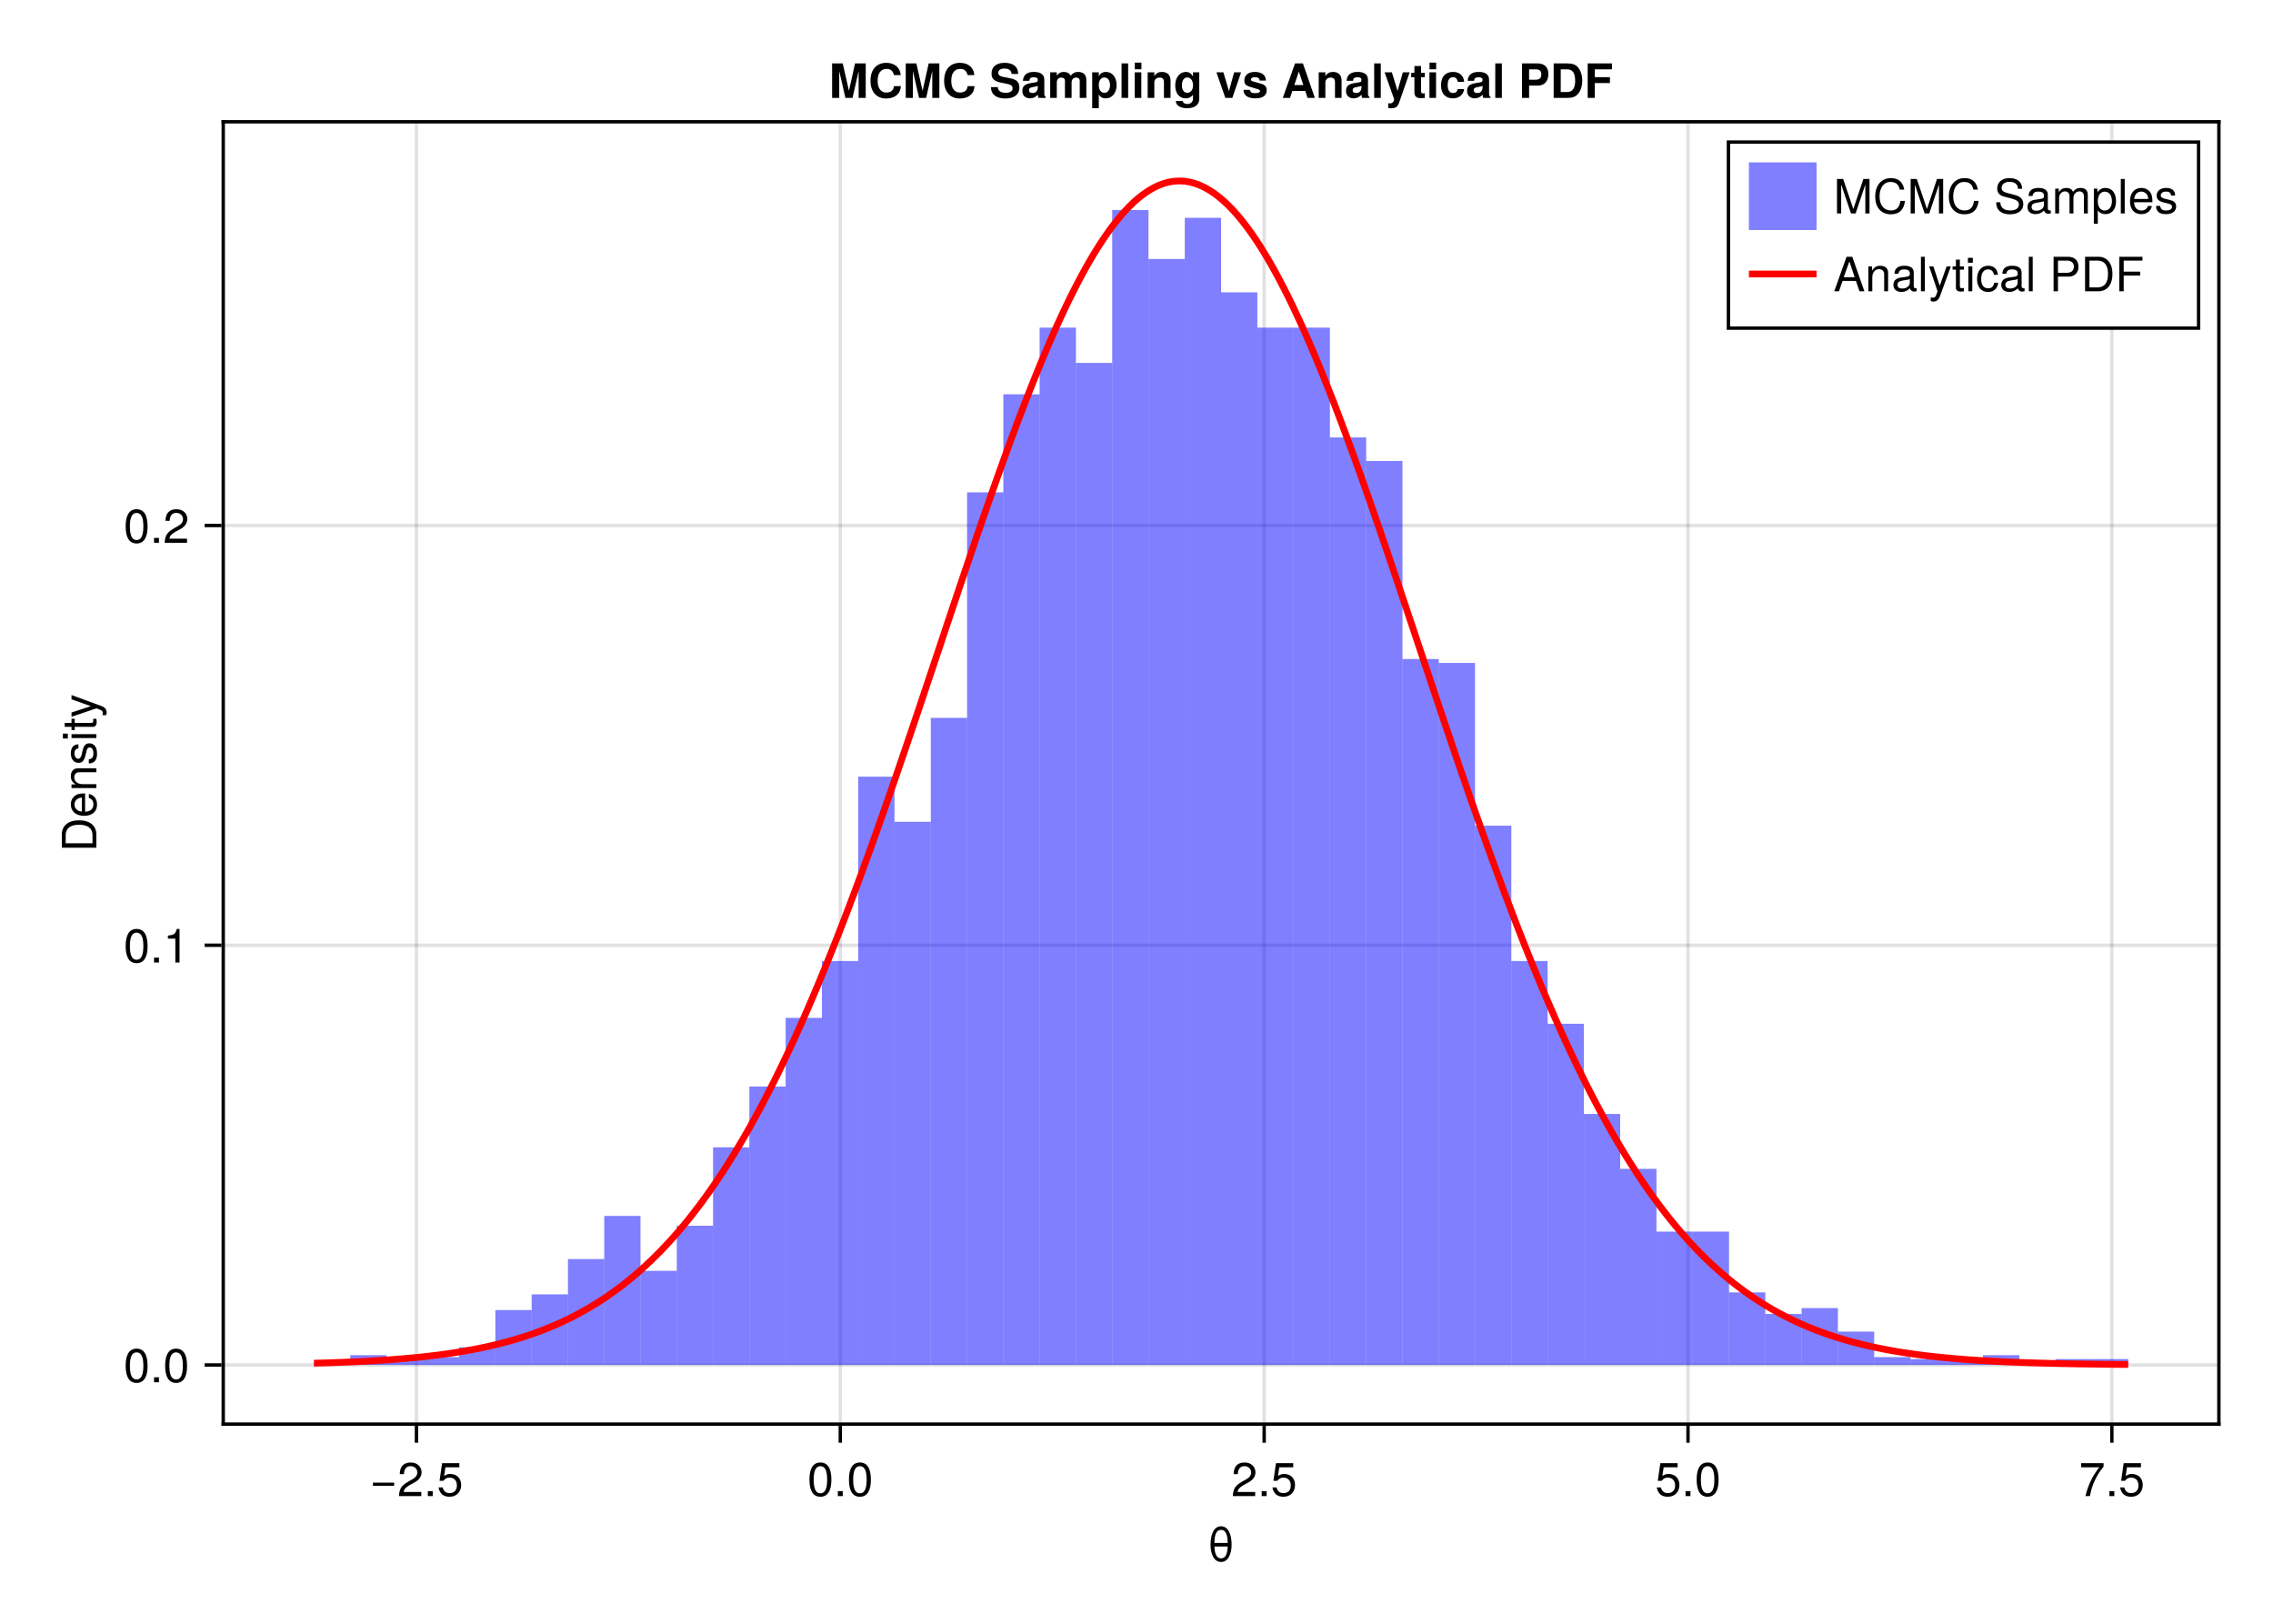 <?xml version="1.0" encoding="UTF-8"?>
<svg xmlns="http://www.w3.org/2000/svg" xmlns:xlink="http://www.w3.org/1999/xlink" width="672" height="480" viewBox="0 0 672 480">
<defs>
<g>
<g id="glyph-0-0-08871453">
<path d="M 7.188 -4.922 C 7.188 -2.406 6.266 0.172 4.062 0.172 C 1.875 0.172 0.953 -2.406 0.953 -4.922 C 0.953 -7.594 1.766 -10.375 4.062 -10.375 C 6.375 -10.375 7.188 -7.594 7.188 -4.922 Z M 6.031 -5.453 C 5.984 -7.359 5.703 -9.312 4.062 -9.312 C 2.438 -9.312 2.141 -7.359 2.094 -5.453 C 2.094 -5.453 6.031 -5.453 6.031 -5.453 Z M 6.016 -4.391 C 6.016 -4.391 2.109 -4.391 2.109 -4.391 C 2.172 -2.625 2.578 -0.891 4.062 -0.891 C 5.562 -0.891 5.969 -2.625 6.016 -4.391 Z M 6.016 -4.391 "/>
</g>
<g id="glyph-0-1-08871453">
<path d="M 2.672 0 C 2.672 0 1.219 0 1.219 0 C 1.219 0 1.219 -1.453 1.219 -1.453 C 1.219 -1.453 2.672 -1.453 2.672 -1.453 C 2.672 -1.453 2.672 0 2.672 0 Z M 2.672 0 "/>
</g>
<g id="glyph-0-2-08871453">
<path d="M 7.188 -3.297 C 7.188 -1.188 5.781 0.203 3.781 0.203 C 2.016 0.203 0.891 -0.578 0.484 -2.547 C 0.484 -2.547 1.719 -2.547 1.719 -2.547 C 2.016 -1.422 2.672 -0.875 3.75 -0.875 C 5.094 -0.875 5.922 -1.688 5.922 -3.125 C 5.922 -4.594 5.078 -5.453 3.75 -5.453 C 2.984 -5.453 2.5 -5.203 1.938 -4.516 C 1.938 -4.516 0.797 -4.516 0.797 -4.516 C 0.797 -4.516 1.547 -9.719 1.547 -9.719 C 1.547 -9.719 6.656 -9.719 6.656 -9.719 C 6.656 -9.719 6.656 -8.5 6.656 -8.5 C 6.656 -8.5 2.531 -8.5 2.531 -8.5 C 2.531 -8.5 2.141 -5.938 2.141 -5.938 C 2.719 -6.359 3.281 -6.531 3.969 -6.531 C 5.875 -6.531 7.188 -5.25 7.188 -3.297 Z M 7.188 -3.297 "/>
</g>
<g id="glyph-1-0-08871453">
<path d="M 7.219 -3.031 C 7.219 -3.031 0.953 -3.031 0.953 -3.031 C 0.953 -3.031 0.953 -3.969 0.953 -3.969 C 0.953 -3.969 7.219 -3.969 7.219 -3.969 C 7.219 -3.969 7.219 -3.031 7.219 -3.031 Z M 7.219 -3.031 "/>
</g>
<g id="glyph-1-1-08871453">
<path d="M 7.188 -3.297 C 7.188 -1.188 5.781 0.203 3.781 0.203 C 2.016 0.203 0.891 -0.578 0.484 -2.547 C 0.484 -2.547 1.719 -2.547 1.719 -2.547 C 2.016 -1.422 2.672 -0.875 3.75 -0.875 C 5.094 -0.875 5.922 -1.688 5.922 -3.125 C 5.922 -4.594 5.078 -5.453 3.75 -5.453 C 2.984 -5.453 2.5 -5.203 1.938 -4.516 C 1.938 -4.516 0.797 -4.516 0.797 -4.516 C 0.797 -4.516 1.547 -9.719 1.547 -9.719 C 1.547 -9.719 6.656 -9.719 6.656 -9.719 C 6.656 -9.719 6.656 -8.5 6.656 -8.5 C 6.656 -8.5 2.531 -8.5 2.531 -8.5 C 2.531 -8.5 2.141 -5.938 2.141 -5.938 C 2.719 -6.359 3.281 -6.531 3.969 -6.531 C 5.875 -6.531 7.188 -5.25 7.188 -3.297 Z M 7.188 -3.297 "/>
</g>
<g id="glyph-1-2-08871453">
<path d="M 2.672 0 C 2.672 0 1.219 0 1.219 0 C 1.219 0 1.219 -1.453 1.219 -1.453 C 1.219 -1.453 2.672 -1.453 2.672 -1.453 C 2.672 -1.453 2.672 0 2.672 0 Z M 2.672 0 "/>
</g>
<g id="glyph-2-0-08871453">
<path d="M 7.156 -7.016 C 7.156 -5.797 6.438 -4.766 5.047 -4.016 C 5.047 -4.016 3.656 -3.266 3.656 -3.266 C 2.438 -2.547 1.984 -2.031 1.859 -1.219 C 1.859 -1.219 7.078 -1.219 7.078 -1.219 C 7.078 -1.219 7.078 0 7.078 0 C 7.078 0 0.469 0 0.469 0 C 0.594 -2.188 1.188 -3.125 3.266 -4.297 C 3.266 -4.297 4.547 -5.031 4.547 -5.031 C 5.438 -5.531 5.891 -6.203 5.891 -6.984 C 5.891 -8.047 5.047 -8.844 3.938 -8.844 C 2.719 -8.844 2.031 -8.141 1.938 -6.484 C 1.938 -6.484 0.703 -6.484 0.703 -6.484 C 0.766 -8.891 1.953 -9.922 3.969 -9.922 C 5.859 -9.922 7.156 -8.688 7.156 -7.016 Z M 7.156 -7.016 "/>
</g>
<g id="glyph-3-0-08871453">
<path d="M 2.672 0 C 2.672 0 1.219 0 1.219 0 C 1.219 0 1.219 -1.453 1.219 -1.453 C 1.219 -1.453 2.672 -1.453 2.672 -1.453 C 2.672 -1.453 2.672 0 2.672 0 Z M 2.672 0 "/>
</g>
<g id="glyph-4-0-08871453">
<path d="M 7.094 -4.781 C 7.094 -1.516 5.953 0.203 3.844 0.203 C 1.719 0.203 0.609 -1.516 0.609 -4.859 C 0.609 -8.188 1.703 -9.922 3.844 -9.922 C 6 -9.922 7.094 -8.219 7.094 -4.781 Z M 5.844 -4.891 C 5.844 -7.547 5.188 -8.828 3.844 -8.828 C 2.516 -8.828 1.859 -7.562 1.859 -4.844 C 1.859 -2.125 2.516 -0.812 3.828 -0.812 C 5.188 -0.812 5.844 -2.078 5.844 -4.891 Z M 5.844 -4.891 "/>
</g>
<g id="glyph-4-1-08871453">
<path d="M 7.281 -8.688 C 5.188 -6.203 3.797 -3.203 3.25 0 C 3.25 0 1.938 0 1.938 0 C 2.625 -3.109 4.031 -6 6 -8.5 C 6 -8.5 0.641 -8.5 0.641 -8.5 C 0.641 -8.5 0.641 -9.719 0.641 -9.719 C 0.641 -9.719 7.281 -9.719 7.281 -9.719 C 7.281 -9.719 7.281 -8.688 7.281 -8.688 Z M 7.281 -8.688 "/>
</g>
<g id="glyph-4-2-08871453">
<path d="M 2.672 0 C 2.672 0 1.219 0 1.219 0 C 1.219 0 1.219 -1.453 1.219 -1.453 C 1.219 -1.453 2.672 -1.453 2.672 -1.453 C 2.672 -1.453 2.672 0 2.672 0 Z M 2.672 0 "/>
</g>
<g id="glyph-4-3-08871453">
<path d="M 7.188 -3.297 C 7.188 -1.188 5.781 0.203 3.781 0.203 C 2.016 0.203 0.891 -0.578 0.484 -2.547 C 0.484 -2.547 1.719 -2.547 1.719 -2.547 C 2.016 -1.422 2.672 -0.875 3.75 -0.875 C 5.094 -0.875 5.922 -1.688 5.922 -3.125 C 5.922 -4.594 5.078 -5.453 3.75 -5.453 C 2.984 -5.453 2.5 -5.203 1.938 -4.516 C 1.938 -4.516 0.797 -4.516 0.797 -4.516 C 0.797 -4.516 1.547 -9.719 1.547 -9.719 C 1.547 -9.719 6.656 -9.719 6.656 -9.719 C 6.656 -9.719 6.656 -8.5 6.656 -8.5 C 6.656 -8.5 2.531 -8.5 2.531 -8.5 C 2.531 -8.5 2.141 -5.938 2.141 -5.938 C 2.719 -6.359 3.281 -6.531 3.969 -6.531 C 5.875 -6.531 7.188 -5.25 7.188 -3.297 Z M 7.188 -3.297 "/>
</g>
<g id="glyph-5-0-08871453">
<path d="M 7.156 -7.016 C 7.156 -5.797 6.438 -4.766 5.047 -4.016 C 5.047 -4.016 3.656 -3.266 3.656 -3.266 C 2.438 -2.547 1.984 -2.031 1.859 -1.219 C 1.859 -1.219 7.078 -1.219 7.078 -1.219 C 7.078 -1.219 7.078 0 7.078 0 C 7.078 0 0.469 0 0.469 0 C 0.594 -2.188 1.188 -3.125 3.266 -4.297 C 3.266 -4.297 4.547 -5.031 4.547 -5.031 C 5.438 -5.531 5.891 -6.203 5.891 -6.984 C 5.891 -8.047 5.047 -8.844 3.938 -8.844 C 2.719 -8.844 2.031 -8.141 1.938 -6.484 C 1.938 -6.484 0.703 -6.484 0.703 -6.484 C 0.766 -8.891 1.953 -9.922 3.969 -9.922 C 5.859 -9.922 7.156 -8.688 7.156 -7.016 Z M 7.156 -7.016 "/>
</g>
<g id="glyph-5-1-08871453">
<path d="M 2.672 0 C 2.672 0 1.219 0 1.219 0 C 1.219 0 1.219 -1.453 1.219 -1.453 C 1.219 -1.453 2.672 -1.453 2.672 -1.453 C 2.672 -1.453 2.672 0 2.672 0 Z M 2.672 0 "/>
</g>
<g id="glyph-6-0-08871453">
<path d="M -5.109 -9.344 C -1.938 -9.344 0 -7.75 0 -5.188 C 0 -5.188 0 -1.25 0 -1.25 C 0 -1.25 -10.203 -1.25 -10.203 -1.25 C -10.203 -1.25 -10.203 -5.188 -10.203 -5.188 C -10.203 -7.766 -8.281 -9.344 -5.109 -9.344 Z M -5.094 -8.031 C -7.703 -8.031 -9.062 -6.969 -9.062 -4.953 C -9.062 -4.953 -9.062 -2.547 -9.062 -2.547 C -9.062 -2.547 -1.141 -2.547 -1.141 -2.547 C -1.141 -2.547 -1.141 -4.953 -1.141 -4.953 C -1.141 -6.969 -2.516 -8.031 -5.094 -8.031 Z M -5.094 -8.031 "/>
</g>
<g id="glyph-7-0-08871453">
<path d="M -3.328 -7.188 C -3.328 -7.188 -3.328 -1.781 -3.328 -1.781 C -1.656 -1.812 -0.875 -2.719 -0.875 -3.938 C -0.875 -4.875 -1.266 -5.531 -2.219 -5.859 C -2.219 -5.859 -2.219 -7.031 -2.219 -7.031 C -0.734 -6.734 0.203 -5.578 0.203 -3.891 C 0.203 -1.828 -1.219 -0.562 -3.625 -0.562 C -6.031 -0.562 -7.547 -1.875 -7.547 -3.922 C -7.547 -5.297 -6.812 -6.406 -5.609 -6.891 C -5.062 -7.094 -4.391 -7.188 -3.328 -7.188 Z M -4.375 -5.938 C -5.516 -5.938 -6.469 -5.047 -6.469 -3.906 C -6.469 -2.734 -5.594 -1.906 -4.281 -1.812 C -4.281 -1.812 -4.281 -5.922 -4.281 -5.922 C -4.312 -5.938 -4.375 -5.938 -4.375 -5.938 Z M -4.375 -5.938 "/>
</g>
<g id="glyph-8-0-08871453">
<path d="M 0 -6.812 C 0 -6.812 0 -5.656 0 -5.656 C 0 -5.656 -5.078 -5.656 -5.078 -5.656 C -5.969 -5.656 -6.531 -5.062 -6.531 -4.141 C -6.531 -2.953 -5.547 -2.141 -4.047 -2.141 C -4.047 -2.141 0 -2.141 0 -2.141 C 0 -2.141 0 -0.984 0 -0.984 C 0 -0.984 -7.344 -0.984 -7.344 -0.984 C -7.344 -0.984 -7.344 -2.062 -7.344 -2.062 C -7.344 -2.062 -6.109 -2.062 -6.109 -2.062 C -7.125 -2.703 -7.547 -3.406 -7.547 -4.5 C -7.547 -5.906 -6.766 -6.812 -5.547 -6.812 C -5.547 -6.812 0 -6.812 0 -6.812 Z M 0 -6.812 "/>
</g>
<g id="glyph-9-0-08871453">
<path d="M -2.062 -6.422 C -0.641 -6.422 0.203 -5.25 0.203 -3.406 C 0.203 -1.484 -0.547 -0.531 -2.234 -0.469 C -2.234 -0.469 -2.234 -1.703 -2.234 -1.703 C -1.125 -1.859 -0.875 -2.453 -0.875 -3.5 C -0.875 -4.516 -1.281 -5.203 -1.953 -5.203 C -2.484 -5.203 -2.734 -4.891 -2.922 -4.078 C -2.922 -4.078 -3.188 -2.984 -3.188 -2.984 C -3.609 -1.25 -4.156 -0.656 -5.312 -0.656 C -6.656 -0.656 -7.547 -1.766 -7.547 -3.469 C -7.547 -5.172 -6.734 -6.125 -5.297 -6.125 C -5.297 -6.125 -5.297 -4.906 -5.297 -4.906 C -6.062 -4.875 -6.469 -4.375 -6.469 -3.438 C -6.469 -2.484 -6.031 -1.875 -5.359 -1.875 C -4.844 -1.875 -4.531 -2.281 -4.312 -3.234 C -4.312 -3.234 -4.047 -4.359 -4.047 -4.359 C -3.703 -5.812 -3.156 -6.422 -2.062 -6.422 Z M -2.062 -6.422 "/>
</g>
<g id="glyph-10-0-08871453">
<path d="M 0 -2.141 C 0 -2.141 0 -0.984 0 -0.984 C 0 -0.984 -7.344 -0.984 -7.344 -0.984 C -7.344 -0.984 -7.344 -2.141 -7.344 -2.141 C -7.344 -2.141 0 -2.141 0 -2.141 Z M -8.438 -2.297 C -8.438 -2.297 -8.438 -0.844 -8.438 -0.844 C -8.438 -0.844 -9.891 -0.844 -9.891 -0.844 C -9.891 -0.844 -9.891 -2.297 -9.891 -2.297 C -9.891 -2.297 -8.438 -2.297 -8.438 -2.297 Z M -8.438 -2.297 "/>
</g>
<g id="glyph-11-0-08871453">
<path d="M 0 -3.562 C 0.062 -3.156 0.094 -2.891 0.094 -2.609 C 0.094 -1.688 -0.328 -1.188 -1.062 -1.188 C -1.062 -1.188 -6.391 -1.188 -6.391 -1.188 C -6.391 -1.188 -6.391 -0.203 -6.391 -0.203 C -6.391 -0.203 -7.344 -0.203 -7.344 -0.203 C -7.344 -0.203 -7.344 -1.188 -7.344 -1.188 C -7.344 -1.188 -9.359 -1.188 -9.359 -1.188 C -9.359 -1.188 -9.359 -2.359 -9.359 -2.359 C -9.359 -2.359 -7.344 -2.359 -7.344 -2.359 C -7.344 -2.359 -7.344 -3.562 -7.344 -3.562 C -7.344 -3.562 -6.391 -3.562 -6.391 -3.562 C -6.391 -3.562 -6.391 -2.359 -6.391 -2.359 C -6.391 -2.359 -1.578 -2.359 -1.578 -2.359 C -1.062 -2.359 -0.922 -2.484 -0.922 -3 C -0.922 -3.219 -0.938 -3.406 -0.984 -3.562 C -0.984 -3.562 0 -3.562 0 -3.562 Z M 0 -3.562 "/>
</g>
<g id="glyph-12-0-08871453">
<path d="M -7.344 -6.688 C -7.344 -6.688 1.547 -3.438 1.547 -3.438 C 2.594 -3.031 3.047 -2.359 3.047 -1.547 C 3.047 -1.234 3 -1 2.875 -0.75 C 2.875 -0.75 1.812 -0.75 1.812 -0.75 C 1.875 -1.016 1.906 -1.203 1.906 -1.375 C 1.906 -1.875 1.703 -2.109 1.188 -2.312 C 1.188 -2.312 0.031 -2.766 0.031 -2.766 C 0.031 -2.766 -7.344 -0.281 -7.344 -0.281 C -7.344 -0.281 -7.344 -1.531 -7.344 -1.531 C -7.344 -1.531 -1.625 -3.406 -1.625 -3.406 C -1.625 -3.406 -7.344 -5.438 -7.344 -5.438 C -7.344 -5.438 -7.344 -6.688 -7.344 -6.688 Z M -7.344 -6.688 "/>
</g>
<g id="glyph-13-0-08871453">
<path d="M 7.094 -4.781 C 7.094 -1.516 5.953 0.203 3.844 0.203 C 1.719 0.203 0.609 -1.516 0.609 -4.859 C 0.609 -8.188 1.703 -9.922 3.844 -9.922 C 6 -9.922 7.094 -8.219 7.094 -4.781 Z M 5.844 -4.891 C 5.844 -7.547 5.188 -8.828 3.844 -8.828 C 2.516 -8.828 1.859 -7.562 1.859 -4.844 C 1.859 -2.125 2.516 -0.812 3.828 -0.812 C 5.188 -0.812 5.844 -2.078 5.844 -4.891 Z M 5.844 -4.891 "/>
</g>
<g id="glyph-13-1-08871453">
<path d="M 4.859 0 C 4.859 0 3.625 0 3.625 0 C 3.625 0 3.625 -7.062 3.625 -7.062 C 3.625 -7.062 1.422 -7.062 1.422 -7.062 C 1.422 -7.062 1.422 -7.953 1.422 -7.953 C 3.328 -8.188 3.609 -8.406 4.047 -9.922 C 4.047 -9.922 4.859 -9.922 4.859 -9.922 C 4.859 -9.922 4.859 0 4.859 0 Z M 4.859 0 "/>
</g>
<g id="glyph-13-2-08871453">
<path d="M 7.156 -7.016 C 7.156 -5.797 6.438 -4.766 5.047 -4.016 C 5.047 -4.016 3.656 -3.266 3.656 -3.266 C 2.438 -2.547 1.984 -2.031 1.859 -1.219 C 1.859 -1.219 7.078 -1.219 7.078 -1.219 C 7.078 -1.219 7.078 0 7.078 0 C 7.078 0 0.469 0 0.469 0 C 0.594 -2.188 1.188 -3.125 3.266 -4.297 C 3.266 -4.297 4.547 -5.031 4.547 -5.031 C 5.438 -5.531 5.891 -6.203 5.891 -6.984 C 5.891 -8.047 5.047 -8.844 3.938 -8.844 C 2.719 -8.844 2.031 -8.141 1.938 -6.484 C 1.938 -6.484 0.703 -6.484 0.703 -6.484 C 0.766 -8.891 1.953 -9.922 3.969 -9.922 C 5.859 -9.922 7.156 -8.688 7.156 -7.016 Z M 7.156 -7.016 "/>
</g>
<g id="glyph-14-0-08871453">
<path d="M 2.672 0 C 2.672 0 1.219 0 1.219 0 C 1.219 0 1.219 -1.453 1.219 -1.453 C 1.219 -1.453 2.672 -1.453 2.672 -1.453 C 2.672 -1.453 2.672 0 2.672 0 Z M 2.672 0 "/>
</g>
<g id="glyph-15-0-08871453">
<path d="M 10.859 0 C 10.859 0 8.766 0 8.766 0 C 8.766 0 8.766 -7.953 8.766 -7.953 C 8.766 -7.953 6.953 0 6.953 0 C 6.953 0 4.859 0 4.859 0 C 4.859 0 3.031 -7.953 3.031 -7.953 C 3.031 -7.953 3.031 0 3.031 0 C 3.031 0 0.922 0 0.922 0 C 0.922 0 0.922 -10.203 0.922 -10.203 C 0.922 -10.203 4.062 -10.203 4.062 -10.203 C 4.062 -10.203 5.906 -2.094 5.906 -2.094 C 5.906 -2.094 7.703 -10.203 7.703 -10.203 C 7.703 -10.203 10.859 -10.203 10.859 -10.203 C 10.859 -10.203 10.859 0 10.859 0 Z M 10.859 0 "/>
</g>
<g id="glyph-15-1-08871453">
<path d="M 9.594 -3.484 C 9.469 -1.141 7.766 0.172 5.234 0.172 C 2.391 0.172 0.609 -1.812 0.609 -5.094 C 0.609 -8.406 2.406 -10.375 5.297 -10.375 C 7.594 -10.375 9.359 -9.094 9.547 -6.75 C 9.547 -6.75 7.547 -6.75 7.547 -6.75 C 7.234 -8.062 6.5 -8.578 5.359 -8.578 C 3.703 -8.578 2.719 -7.328 2.719 -5.062 C 2.719 -2.844 3.672 -1.594 5.297 -1.594 C 6.594 -1.594 7.422 -2.188 7.547 -3.484 C 7.547 -3.484 9.594 -3.484 9.594 -3.484 Z M 9.594 -3.484 "/>
</g>
<g id="glyph-15-2-08871453">
</g>
<g id="glyph-15-3-08871453">
<path d="M 8.859 -3.062 C 8.859 -1 7.312 0.172 4.672 0.172 C 2.078 0.172 0.453 -1.016 0.453 -3.203 C 0.453 -3.203 2.484 -3.203 2.484 -3.203 C 2.484 -2.109 3.359 -1.516 4.781 -1.516 C 6.062 -1.516 6.844 -1.953 6.844 -2.812 C 6.844 -3.641 6.328 -3.938 4.922 -4.219 C 4.922 -4.219 3.5 -4.5 3.5 -4.5 C 1.422 -4.906 0.625 -5.641 0.625 -7.234 C 0.625 -9.219 2.047 -10.375 4.5 -10.375 C 6.984 -10.375 8.5 -9.25 8.5 -7.094 C 8.5 -7.094 6.531 -7.094 6.531 -7.094 C 6.531 -8.141 5.719 -8.688 4.391 -8.688 C 3.312 -8.688 2.625 -8.203 2.625 -7.438 C 2.625 -6.688 3.062 -6.391 4.562 -6.109 C 4.562 -6.109 6.156 -5.797 6.156 -5.797 C 8.047 -5.438 8.859 -4.672 8.859 -3.062 Z M 8.859 -3.062 "/>
</g>
<g id="glyph-15-4-08871453">
<path d="M 8.031 -3.781 C 8.031 -1.484 6.688 0.125 4.875 0.125 C 3.922 0.125 3.25 -0.172 2.766 -1.016 C 2.766 -1.016 2.766 3.047 2.766 3.047 C 2.766 3.047 0.812 3.047 0.812 3.047 C 0.812 3.047 0.812 -7.562 0.812 -7.562 C 0.812 -7.562 2.766 -7.562 2.766 -7.562 C 2.766 -7.562 2.766 -6.438 2.766 -6.438 C 3.25 -7.281 3.922 -7.688 4.875 -7.688 C 6.844 -7.688 8.031 -6.016 8.031 -3.781 Z M 6.078 -3.75 C 6.078 -5.188 5.422 -6.047 4.422 -6.047 C 3.438 -6.047 2.766 -5.188 2.766 -3.781 C 2.766 -2.359 3.438 -1.516 4.422 -1.516 C 5.391 -1.516 6.078 -2.375 6.078 -3.75 Z M 6.078 -3.75 "/>
</g>
<g id="glyph-15-5-08871453">
<path d="M 2.891 0 C 2.891 0 0.938 0 0.938 0 C 0.938 0 0.938 -10.203 0.938 -10.203 C 0.938 -10.203 2.891 -10.203 2.891 -10.203 C 2.891 -10.203 2.891 0 2.891 0 Z M 2.891 0 "/>
</g>
<g id="glyph-15-6-08871453">
<path d="M 2.891 0 C 2.891 0 0.938 0 0.938 0 C 0.938 0 0.938 -7.562 0.938 -7.562 C 0.938 -7.562 2.891 -7.562 2.891 -7.562 C 2.891 -7.562 2.891 0 2.891 0 Z M 2.922 -8.469 C 2.922 -8.469 0.969 -8.469 0.969 -8.469 C 0.969 -8.469 0.969 -10.438 0.969 -10.438 C 0.969 -10.438 2.922 -10.438 2.922 -10.438 C 2.922 -10.438 2.922 -8.469 2.922 -8.469 Z M 2.922 -8.469 "/>
</g>
<g id="glyph-15-7-08871453">
<path d="M 7.641 0 C 7.641 0 5.688 0 5.688 0 C 5.688 0 5.688 -4.656 5.688 -4.656 C 5.688 -5.562 5.266 -6.016 4.422 -6.016 C 3.469 -6.016 2.844 -5.438 2.844 -4.531 C 2.844 -4.531 2.844 0 2.844 0 C 2.844 0 0.875 0 0.875 0 C 0.875 0 0.875 -7.562 0.875 -7.562 C 0.875 -7.562 2.844 -7.562 2.844 -7.562 C 2.844 -7.562 2.844 -6.469 2.844 -6.469 C 3.406 -7.312 4.094 -7.688 5.109 -7.688 C 6.719 -7.688 7.641 -6.734 7.641 -5.062 C 7.641 -5.062 7.641 0 7.641 0 Z M 7.641 0 "/>
</g>
<g id="glyph-15-8-08871453">
<path d="M 7.578 0.25 C 7.578 2.031 6.266 3.047 3.969 3.047 C 1.906 3.047 0.656 2.141 0.625 0.906 C 0.625 0.906 2.656 0.906 2.656 0.906 C 2.812 1.484 3.297 1.797 4.047 1.797 C 5.031 1.797 5.719 1.156 5.719 0.25 C 5.719 0.25 5.719 -0.875 5.719 -0.875 C 4.984 -0.141 4.453 0.125 3.562 0.125 C 1.703 0.125 0.469 -1.344 0.469 -3.703 C 0.469 -6.031 1.812 -7.688 3.609 -7.688 C 4.484 -7.688 5.125 -7.297 5.719 -6.391 C 5.719 -6.391 5.719 -7.562 5.719 -7.562 C 5.719 -7.562 7.578 -7.562 7.578 -7.562 C 7.578 -7.562 7.578 0.25 7.578 0.25 Z M 5.734 -3.719 C 5.734 -5.125 5.016 -6.047 4.031 -6.047 C 3.078 -6.047 2.438 -5.156 2.438 -3.719 C 2.438 -2.359 3.078 -1.516 4 -1.516 C 5.031 -1.516 5.734 -2.359 5.734 -3.719 Z M 5.734 -3.719 "/>
</g>
<g id="glyph-15-9-08871453">
<path d="M 7.5 -7.562 C 7.5 -7.562 4.906 0 4.906 0 C 4.906 0 2.844 0 2.844 0 C 2.844 0 0.203 -7.562 0.203 -7.562 C 0.203 -7.562 2.266 -7.562 2.266 -7.562 C 2.266 -7.562 3.906 -2.031 3.906 -2.031 C 3.906 -2.031 5.438 -7.562 5.438 -7.562 C 5.438 -7.562 7.5 -7.562 7.5 -7.562 Z M 7.5 -7.562 "/>
</g>
<g id="glyph-15-10-08871453">
<path d="M 7.281 -2.234 C 7.281 -0.719 6.109 0.125 3.969 0.125 C 1.688 0.125 0.469 -0.734 0.406 -2.391 C 0.406 -2.391 2.328 -2.391 2.328 -2.391 C 2.484 -1.578 2.969 -1.406 3.859 -1.406 C 4.781 -1.406 5.312 -1.594 5.312 -2.062 C 5.312 -2.266 5.156 -2.422 4.656 -2.578 C 4.656 -2.578 2.328 -3.297 2.328 -3.297 C 0.922 -3.734 0.672 -4.234 0.672 -5.172 C 0.672 -6.719 1.859 -7.688 3.781 -7.688 C 5.812 -7.688 7.047 -6.719 7.062 -5.125 C 7.062 -5.125 5.188 -5.125 5.188 -5.125 C 5.172 -5.812 4.703 -6.141 3.766 -6.141 C 3.078 -6.141 2.625 -5.859 2.625 -5.453 C 2.625 -5.141 2.766 -5.016 3.312 -4.859 C 3.312 -4.859 5.797 -4.141 5.797 -4.141 C 6.797 -3.844 7.281 -3.203 7.281 -2.344 C 7.281 -2.344 7.281 -2.234 7.281 -2.234 Z M 7.281 -2.234 "/>
</g>
<g id="glyph-15-11-08871453">
<path d="M 9.844 0 C 9.844 0 7.688 0 7.688 0 C 7.688 0 7.016 -2.062 7.016 -2.062 C 7.016 -2.062 3.188 -2.062 3.188 -2.062 C 3.188 -2.062 2.5 0 2.5 0 C 2.5 0 0.359 0 0.359 0 C 0.359 0 3.984 -10.203 3.984 -10.203 C 3.984 -10.203 6.312 -10.203 6.312 -10.203 C 6.312 -10.203 9.844 0 9.844 0 Z M 6.438 -3.812 C 6.438 -3.812 5.109 -7.797 5.109 -7.797 C 5.109 -7.797 3.781 -3.812 3.781 -3.812 C 3.781 -3.812 6.438 -3.812 6.438 -3.812 Z M 6.438 -3.812 "/>
</g>
<g id="glyph-15-12-08871453">
<path d="M 8.203 -8.453 C 8.203 -8.453 3.141 -8.453 3.141 -8.453 C 3.141 -8.453 3.141 -6.141 3.141 -6.141 C 3.141 -6.141 7.609 -6.141 7.609 -6.141 C 7.609 -6.141 7.609 -4.391 7.609 -4.391 C 7.609 -4.391 3.141 -4.391 3.141 -4.391 C 3.141 -4.391 3.141 0 3.141 0 C 3.141 0 1.031 0 1.031 0 C 1.031 0 1.031 -10.203 1.031 -10.203 C 1.031 -10.203 8.203 -10.203 8.203 -10.203 C 8.203 -10.203 8.203 -8.453 8.203 -8.453 Z M 8.203 -8.453 "/>
</g>
<g id="glyph-16-0-08871453">
<path d="M 7.344 0 C 7.344 0 5.203 0 5.203 0 C 5.031 -0.219 4.984 -0.562 4.984 -0.953 C 4.297 -0.234 3.531 0.125 2.688 0.125 C 1.422 0.125 0.391 -0.578 0.391 -2.047 C 0.391 -3.422 1.125 -4.062 2.625 -4.328 C 2.625 -4.328 3.406 -4.469 3.406 -4.469 C 4.375 -4.641 4.969 -4.547 4.969 -5.344 C 4.969 -5.859 4.594 -6.109 3.844 -6.109 C 2.875 -6.109 2.547 -5.859 2.453 -5.062 C 2.453 -5.062 0.562 -5.062 0.562 -5.062 C 0.688 -6.812 1.75 -7.688 3.797 -7.688 C 5.844 -7.688 6.891 -6.906 6.891 -5.359 C 6.891 -5.359 6.891 -1.156 6.891 -1.156 C 6.891 -0.766 6.984 -0.562 7.344 -0.234 C 7.344 -0.234 7.344 0 7.344 0 Z M 4.969 -3.234 C 4.969 -3.234 4.969 -3.562 4.969 -3.562 C 4.75 -3.453 4.656 -3.438 4.141 -3.328 C 4.141 -3.328 3.469 -3.203 3.469 -3.203 C 2.656 -3.047 2.359 -2.844 2.359 -2.266 C 2.359 -1.703 2.766 -1.453 3.422 -1.453 C 4.406 -1.453 4.969 -2.094 4.969 -3.234 Z M 4.969 -3.234 "/>
</g>
<g id="glyph-16-1-08871453">
<path d="M 11.531 0 C 11.531 0 9.578 0 9.578 0 C 9.578 0 9.578 -5.047 9.578 -5.047 C 9.578 -5.641 9.172 -6.016 8.516 -6.016 C 7.672 -6.016 7.172 -5.453 7.172 -4.531 C 7.172 -4.531 7.172 0 7.172 0 C 7.172 0 5.203 0 5.203 0 C 5.203 0 5.203 -5.047 5.203 -5.047 C 5.203 -5.641 4.797 -6.016 4.141 -6.016 C 3.297 -6.016 2.797 -5.453 2.797 -4.531 C 2.797 -4.531 2.797 0 2.797 0 C 2.797 0 0.844 0 0.844 0 C 0.844 0 0.844 -7.562 0.844 -7.562 C 0.844 -7.562 2.781 -7.562 2.781 -7.562 C 2.781 -7.562 2.781 -6.625 2.781 -6.625 C 3.438 -7.391 3.984 -7.688 4.859 -7.688 C 5.797 -7.688 6.547 -7.281 6.922 -6.562 C 7.5 -7.344 8.172 -7.688 9.125 -7.688 C 10.641 -7.688 11.531 -6.812 11.531 -5.344 C 11.531 -5.344 11.531 0 11.531 0 Z M 11.531 0 "/>
</g>
<g id="glyph-16-2-08871453">
<path d="M 7.641 0 C 7.641 0 5.688 0 5.688 0 C 5.688 0 5.688 -4.656 5.688 -4.656 C 5.688 -5.562 5.266 -6.016 4.422 -6.016 C 3.469 -6.016 2.844 -5.438 2.844 -4.531 C 2.844 -4.531 2.844 0 2.844 0 C 2.844 0 0.875 0 0.875 0 C 0.875 0 0.875 -7.562 0.875 -7.562 C 0.875 -7.562 2.844 -7.562 2.844 -7.562 C 2.844 -7.562 2.844 -6.469 2.844 -6.469 C 3.406 -7.312 4.094 -7.688 5.109 -7.688 C 6.719 -7.688 7.641 -6.734 7.641 -5.062 C 7.641 -5.062 7.641 0 7.641 0 Z M 7.641 0 "/>
</g>
<g id="glyph-16-3-08871453">
<path d="M 2.891 0 C 2.891 0 0.938 0 0.938 0 C 0.938 0 0.938 -10.203 0.938 -10.203 C 0.938 -10.203 2.891 -10.203 2.891 -10.203 C 2.891 -10.203 2.891 0 2.891 0 Z M 2.891 0 "/>
</g>
<g id="glyph-16-4-08871453">
<path d="M 7.531 -7.562 C 7.531 -7.562 4.422 1.391 4.422 1.391 C 3.906 2.828 3.219 3.062 1.906 3.062 C 1.672 3.062 1.5 3.047 1.203 3.016 C 1.203 3.016 1.203 1.547 1.203 1.547 C 1.453 1.609 1.562 1.625 1.719 1.625 C 2.406 1.625 2.938 1.078 2.938 0.359 C 2.938 0.359 2.938 0.328 2.938 0.328 C 2.938 0.328 0.125 -7.562 0.125 -7.562 C 0.125 -7.562 2.281 -7.562 2.281 -7.562 C 2.281 -7.562 3.953 -2.062 3.953 -2.062 C 3.953 -2.062 5.516 -7.562 5.516 -7.562 C 5.516 -7.562 7.531 -7.562 7.531 -7.562 Z M 7.531 -7.562 "/>
</g>
<g id="glyph-16-5-08871453">
<path d="M 4.219 0 C 3.859 0.016 3.516 0.062 3.078 0.062 C 1.797 0.062 1.156 -0.438 1.156 -1.625 C 1.156 -1.625 1.156 -6.109 1.156 -6.109 C 1.156 -6.109 0.203 -6.109 0.203 -6.109 C 0.203 -6.109 0.203 -7.406 0.203 -7.406 C 0.203 -7.406 1.156 -7.406 1.156 -7.406 C 1.156 -7.406 1.156 -9.438 1.156 -9.438 C 1.156 -9.438 3.125 -9.438 3.125 -9.438 C 3.125 -9.438 3.125 -7.406 3.125 -7.406 C 3.125 -7.406 4.219 -7.406 4.219 -7.406 C 4.219 -7.406 4.219 -6.109 4.219 -6.109 C 4.219 -6.109 3.125 -6.109 3.125 -6.109 C 3.125 -6.109 3.125 -2.156 3.125 -2.156 C 3.125 -1.484 3.25 -1.328 3.766 -1.328 C 3.906 -1.328 4.016 -1.344 4.219 -1.375 C 4.219 -1.375 4.219 0 4.219 0 Z M 4.219 0 "/>
</g>
<g id="glyph-16-6-08871453">
<path d="M 2.891 0 C 2.891 0 0.938 0 0.938 0 C 0.938 0 0.938 -7.562 0.938 -7.562 C 0.938 -7.562 2.891 -7.562 2.891 -7.562 C 2.891 -7.562 2.891 0 2.891 0 Z M 2.922 -8.469 C 2.922 -8.469 0.969 -8.469 0.969 -8.469 C 0.969 -8.469 0.969 -10.438 0.969 -10.438 C 0.969 -10.438 2.922 -10.438 2.922 -10.438 C 2.922 -10.438 2.922 -8.469 2.922 -8.469 Z M 2.922 -8.469 "/>
</g>
<g id="glyph-16-7-08871453">
<path d="M 7.312 -2.625 C 7.125 -1.016 5.859 0.125 4.016 0.125 C 1.781 0.125 0.469 -1.234 0.469 -3.719 C 0.469 -6.297 1.797 -7.688 4.047 -7.688 C 5.938 -7.688 7.172 -6.578 7.312 -4.734 C 7.312 -4.734 5.438 -4.734 5.438 -4.734 C 5.203 -5.719 4.828 -6.109 4.031 -6.109 C 2.797 -6.109 2.438 -5.109 2.438 -3.719 C 2.438 -2.25 3.031 -1.453 4.031 -1.453 C 4.781 -1.453 5.188 -1.828 5.438 -2.625 C 5.438 -2.625 7.312 -2.625 7.312 -2.625 Z M 7.312 -2.625 "/>
</g>
<g id="glyph-16-8-08871453">
</g>
<g id="glyph-16-9-08871453">
<path d="M 8.859 -7.047 C 8.859 -4.969 7.656 -3.641 5.781 -3.641 C 5.781 -3.641 3.156 -3.641 3.156 -3.641 C 3.156 -3.641 3.156 0 3.156 0 C 3.156 0 1.062 0 1.062 0 C 1.062 0 1.062 -10.203 1.062 -10.203 C 1.062 -10.203 5.578 -10.203 5.578 -10.203 C 7.703 -10.203 8.859 -9.094 8.859 -7.047 Z M 6.766 -6.922 C 6.766 -7.969 6.25 -8.453 5.125 -8.453 C 5.125 -8.453 3.156 -8.453 3.156 -8.453 C 3.156 -8.453 3.156 -5.391 3.156 -5.391 C 3.156 -5.391 5.125 -5.391 5.125 -5.391 C 6.25 -5.391 6.766 -5.875 6.766 -6.922 Z M 6.766 -6.922 "/>
</g>
<g id="glyph-17-0-08871453">
<path d="M 9.531 -5.109 C 9.531 -3.531 9.094 -2.141 8.281 -1.188 C 7.594 -0.359 6.625 0 5.062 0 C 5.062 0 1.078 0 1.078 0 C 1.078 0 1.078 -10.203 1.078 -10.203 C 1.078 -10.203 5.062 -10.203 5.062 -10.203 C 6.641 -10.203 7.609 -9.859 8.281 -9.031 C 9.094 -8.062 9.531 -6.672 9.531 -5.109 Z M 7.438 -5.094 C 7.438 -7.344 6.656 -8.453 5.062 -8.453 C 5.062 -8.453 3.172 -8.453 3.172 -8.453 C 3.172 -8.453 3.172 -1.75 3.172 -1.75 C 3.172 -1.75 5.062 -1.75 5.062 -1.75 C 6.656 -1.75 7.438 -2.859 7.438 -5.094 Z M 7.438 -5.094 "/>
</g>
<g id="glyph-18-0-08871453">
<path d="M 10.656 0 C 10.656 0 9.422 0 9.422 0 C 9.422 0 9.422 -8.547 9.422 -8.547 C 9.422 -8.547 6.547 0 6.547 0 C 6.547 0 5.188 0 5.188 0 C 5.188 0 2.281 -8.547 2.281 -8.547 C 2.281 -8.547 2.281 0 2.281 0 C 2.281 0 1.047 0 1.047 0 C 1.047 0 1.047 -10.203 1.047 -10.203 C 1.047 -10.203 2.859 -10.203 2.859 -10.203 C 2.859 -10.203 5.875 -1.312 5.875 -1.312 C 5.875 -1.312 8.844 -10.203 8.844 -10.203 C 8.844 -10.203 10.656 -10.203 10.656 -10.203 C 10.656 -10.203 10.656 0 10.656 0 Z M 10.656 0 "/>
</g>
<g id="glyph-18-1-08871453">
<path d="M 7.484 -0.031 C 7.109 0.062 6.938 0.094 6.688 0.094 C 6.125 0.094 5.609 -0.312 5.484 -0.875 C 4.844 -0.188 3.938 0.203 3 0.203 C 1.516 0.203 0.594 -0.578 0.594 -1.906 C 0.594 -2.797 1.016 -3.453 1.875 -3.812 C 2.328 -3.984 2.578 -4.047 4.234 -4.25 C 5.156 -4.375 5.453 -4.578 5.453 -5.062 C 5.453 -5.062 5.453 -5.375 5.453 -5.375 C 5.453 -6.078 4.859 -6.469 3.812 -6.469 C 2.719 -6.469 2.188 -6.062 2.094 -5.172 C 2.094 -5.172 0.906 -5.172 0.906 -5.172 C 0.984 -6.859 2.078 -7.547 3.844 -7.547 C 5.656 -7.547 6.609 -6.844 6.609 -5.547 C 6.609 -5.547 6.609 -1.453 6.609 -1.453 C 6.609 -1.094 6.828 -0.875 7.234 -0.875 C 7.312 -0.875 7.359 -0.875 7.484 -0.906 C 7.484 -0.906 7.484 -0.031 7.484 -0.031 Z M 5.453 -2.531 C 5.453 -2.531 5.453 -3.625 5.453 -3.625 C 5.047 -3.438 4.797 -3.391 3.562 -3.219 C 2.328 -3.031 1.812 -2.703 1.812 -1.938 C 1.812 -1.141 2.344 -0.812 3.25 -0.812 C 4.375 -0.812 5.453 -1.484 5.453 -2.531 Z M 5.453 -2.531 "/>
</g>
<g id="glyph-18-2-08871453">
<path d="M 10.641 0 C 10.641 0 9.484 0 9.484 0 C 9.484 0 9.484 -5.047 9.484 -5.047 C 9.484 -5.984 8.984 -6.531 8.141 -6.531 C 7.188 -6.531 6.391 -5.672 6.391 -4.609 C 6.391 -4.609 6.391 0 6.391 0 C 6.391 0 5.234 0 5.234 0 C 5.234 0 5.234 -5.047 5.234 -5.047 C 5.234 -5.984 4.75 -6.531 3.875 -6.531 C 2.922 -6.531 2.156 -5.672 2.156 -4.609 C 2.156 -4.609 2.156 0 2.156 0 C 2.156 0 1 0 1 0 C 1 0 1 -7.344 1 -7.344 C 1 -7.344 2.062 -7.344 2.062 -7.344 C 2.062 -7.344 2.062 -6.297 2.062 -6.297 C 2.688 -7.188 3.328 -7.547 4.312 -7.547 C 5.266 -7.547 5.859 -7.203 6.281 -6.422 C 6.969 -7.25 7.562 -7.547 8.547 -7.547 C 9.906 -7.547 10.641 -6.812 10.641 -5.5 C 10.641 -5.5 10.641 0 10.641 0 Z M 10.641 0 "/>
</g>
<g id="glyph-19-0-08871453">
<path d="M 9.484 -3.719 C 9.172 -1.062 7.766 0.25 5.281 0.25 C 2.281 0.25 0.672 -2 0.672 -4.984 C 0.672 -7.969 2.234 -10.453 5.328 -10.453 C 7.578 -10.453 8.859 -9.281 9.266 -7.047 C 9.266 -7.047 7.938 -7.047 7.938 -7.047 C 7.609 -8.594 6.781 -9.312 5.188 -9.312 C 3.203 -9.312 1.969 -7.609 1.969 -5 C 1.969 -2.453 3.266 -0.891 5.297 -0.891 C 7.016 -0.891 7.828 -1.797 8.141 -3.719 C 8.141 -3.719 9.484 -3.719 9.484 -3.719 Z M 9.484 -3.719 "/>
</g>
<g id="glyph-19-1-08871453">
<path d="M 7.188 -3.328 C 7.188 -3.328 1.781 -3.328 1.781 -3.328 C 1.812 -1.656 2.719 -0.875 3.938 -0.875 C 4.875 -0.875 5.531 -1.266 5.859 -2.219 C 5.859 -2.219 7.031 -2.219 7.031 -2.219 C 6.734 -0.734 5.578 0.203 3.891 0.203 C 1.828 0.203 0.562 -1.219 0.562 -3.625 C 0.562 -6.031 1.875 -7.547 3.922 -7.547 C 5.297 -7.547 6.406 -6.812 6.891 -5.609 C 7.094 -5.062 7.188 -4.391 7.188 -3.328 Z M 5.938 -4.375 C 5.938 -5.516 5.047 -6.469 3.906 -6.469 C 2.734 -6.469 1.906 -5.594 1.812 -4.281 C 1.812 -4.281 5.922 -4.281 5.922 -4.281 C 5.938 -4.312 5.938 -4.375 5.938 -4.375 Z M 5.938 -4.375 "/>
</g>
<g id="glyph-19-2-08871453">
<path d="M 6.422 -2.062 C 6.422 -0.641 5.25 0.203 3.406 0.203 C 1.484 0.203 0.531 -0.547 0.469 -2.234 C 0.469 -2.234 1.703 -2.234 1.703 -2.234 C 1.859 -1.125 2.453 -0.875 3.5 -0.875 C 4.516 -0.875 5.203 -1.281 5.203 -1.953 C 5.203 -2.484 4.891 -2.734 4.078 -2.922 C 4.078 -2.922 2.984 -3.188 2.984 -3.188 C 1.25 -3.609 0.656 -4.156 0.656 -5.312 C 0.656 -6.656 1.766 -7.547 3.469 -7.547 C 5.172 -7.547 6.125 -6.734 6.125 -5.297 C 6.125 -5.297 4.906 -5.297 4.906 -5.297 C 4.875 -6.062 4.375 -6.469 3.438 -6.469 C 2.484 -6.469 1.875 -6.031 1.875 -5.359 C 1.875 -4.844 2.281 -4.531 3.234 -4.312 C 3.234 -4.312 4.359 -4.047 4.359 -4.047 C 5.812 -3.703 6.422 -3.156 6.422 -2.062 Z M 6.422 -2.062 "/>
</g>
<g id="glyph-20-0-08871453">
<path d="M 10.656 0 C 10.656 0 9.422 0 9.422 0 C 9.422 0 9.422 -8.547 9.422 -8.547 C 9.422 -8.547 6.547 0 6.547 0 C 6.547 0 5.188 0 5.188 0 C 5.188 0 2.281 -8.547 2.281 -8.547 C 2.281 -8.547 2.281 0 2.281 0 C 2.281 0 1.047 0 1.047 0 C 1.047 0 1.047 -10.203 1.047 -10.203 C 1.047 -10.203 2.859 -10.203 2.859 -10.203 C 2.859 -10.203 5.875 -1.312 5.875 -1.312 C 5.875 -1.312 8.844 -10.203 8.844 -10.203 C 8.844 -10.203 10.656 -10.203 10.656 -10.203 C 10.656 -10.203 10.656 0 10.656 0 Z M 10.656 0 "/>
</g>
<g id="glyph-20-1-08871453">
</g>
<g id="glyph-20-2-08871453">
<path d="M 8.688 -2.797 C 8.688 -0.984 7.297 0.25 4.703 0.25 C 2.297 0.25 0.672 -0.906 0.672 -3.312 C 0.672 -3.312 1.906 -3.312 1.906 -3.312 C 1.906 -1.859 2.859 -0.891 4.781 -0.891 C 6.547 -0.891 7.391 -1.547 7.391 -2.672 C 7.391 -3.469 6.797 -3.984 5.516 -4.328 C 5.516 -4.328 2.984 -5 2.984 -5 C 1.641 -5.344 0.984 -6.125 0.984 -7.375 C 0.984 -9.219 2.359 -10.453 4.609 -10.453 C 6.953 -10.453 8.344 -9.297 8.344 -7.297 C 8.344 -7.297 7.109 -7.297 7.109 -7.297 C 7.109 -8.625 6.188 -9.359 4.562 -9.359 C 3.188 -9.359 2.281 -8.594 2.281 -7.562 C 2.281 -6.781 2.734 -6.375 3.969 -6.047 C 3.969 -6.047 6.531 -5.359 6.531 -5.359 C 7.906 -4.984 8.688 -4.062 8.688 -2.797 Z M 8.688 -2.797 "/>
</g>
<g id="glyph-20-3-08871453">
<path d="M 7.328 -3.594 C 7.328 -1.266 6.078 0.203 4.188 0.203 C 3.234 0.203 2.547 -0.125 1.938 -0.875 C 1.938 -0.875 1.938 3.047 1.938 3.047 C 1.938 3.047 0.766 3.047 0.766 3.047 C 0.766 3.047 0.766 -7.344 0.766 -7.344 C 0.766 -7.344 1.828 -7.344 1.828 -7.344 C 1.828 -7.344 1.828 -6.234 1.828 -6.234 C 2.375 -7.094 3.172 -7.547 4.172 -7.547 C 6.125 -7.547 7.328 -6.062 7.328 -3.594 Z M 6.109 -3.625 C 6.109 -5.375 5.266 -6.453 3.969 -6.453 C 2.75 -6.453 1.938 -5.328 1.938 -3.609 C 1.938 -1.891 2.75 -0.875 3.969 -0.875 C 5.25 -0.875 6.109 -1.953 6.109 -3.625 Z M 6.109 -3.625 "/>
</g>
<g id="glyph-20-4-08871453">
<path d="M 2.109 0 C 2.109 0 0.953 0 0.953 0 C 0.953 0 0.953 -10.203 0.953 -10.203 C 0.953 -10.203 2.109 -10.203 2.109 -10.203 C 2.109 -10.203 2.109 0 2.109 0 Z M 2.109 0 "/>
</g>
<g id="glyph-21-0-08871453">
<path d="M 9.141 0 C 9.141 0 7.688 0 7.688 0 C 7.688 0 6.641 -3.062 6.641 -3.062 C 6.641 -3.062 2.703 -3.062 2.703 -3.062 C 2.703 -3.062 1.625 0 1.625 0 C 1.625 0 0.234 0 0.234 0 C 0.234 0 3.875 -10.203 3.875 -10.203 C 3.875 -10.203 5.562 -10.203 5.562 -10.203 C 5.562 -10.203 9.141 0 9.141 0 Z M 6.266 -4.156 C 6.266 -4.156 4.703 -8.812 4.703 -8.812 C 4.703 -8.812 3.031 -4.156 3.031 -4.156 C 3.031 -4.156 6.266 -4.156 6.266 -4.156 Z M 6.266 -4.156 "/>
</g>
<g id="glyph-21-1-08871453">
<path d="M 7.484 -0.031 C 7.109 0.062 6.938 0.094 6.688 0.094 C 6.125 0.094 5.609 -0.312 5.484 -0.875 C 4.844 -0.188 3.938 0.203 3 0.203 C 1.516 0.203 0.594 -0.578 0.594 -1.906 C 0.594 -2.797 1.016 -3.453 1.875 -3.812 C 2.328 -3.984 2.578 -4.047 4.234 -4.25 C 5.156 -4.375 5.453 -4.578 5.453 -5.062 C 5.453 -5.062 5.453 -5.375 5.453 -5.375 C 5.453 -6.078 4.859 -6.469 3.812 -6.469 C 2.719 -6.469 2.188 -6.062 2.094 -5.172 C 2.094 -5.172 0.906 -5.172 0.906 -5.172 C 0.984 -6.859 2.078 -7.547 3.844 -7.547 C 5.656 -7.547 6.609 -6.844 6.609 -5.547 C 6.609 -5.547 6.609 -1.453 6.609 -1.453 C 6.609 -1.094 6.828 -0.875 7.234 -0.875 C 7.312 -0.875 7.359 -0.875 7.484 -0.906 C 7.484 -0.906 7.484 -0.031 7.484 -0.031 Z M 5.453 -2.531 C 5.453 -2.531 5.453 -3.625 5.453 -3.625 C 5.047 -3.438 4.797 -3.391 3.562 -3.219 C 2.328 -3.031 1.812 -2.703 1.812 -1.938 C 1.812 -1.141 2.344 -0.812 3.25 -0.812 C 4.375 -0.812 5.453 -1.484 5.453 -2.531 Z M 5.453 -2.531 "/>
</g>
<g id="glyph-21-2-08871453">
<path d="M 2.109 0 C 2.109 0 0.953 0 0.953 0 C 0.953 0 0.953 -10.203 0.953 -10.203 C 0.953 -10.203 2.109 -10.203 2.109 -10.203 C 2.109 -10.203 2.109 0 2.109 0 Z M 2.109 0 "/>
</g>
<g id="glyph-21-3-08871453">
<path d="M 6.688 -7.344 C 6.688 -7.344 3.438 1.547 3.438 1.547 C 3.031 2.594 2.359 3.047 1.547 3.047 C 1.234 3.047 1 3 0.75 2.875 C 0.75 2.875 0.75 1.812 0.75 1.812 C 1.016 1.875 1.203 1.906 1.375 1.906 C 1.875 1.906 2.109 1.703 2.312 1.188 C 2.312 1.188 2.766 0.031 2.766 0.031 C 2.766 0.031 0.281 -7.344 0.281 -7.344 C 0.281 -7.344 1.531 -7.344 1.531 -7.344 C 1.531 -7.344 3.406 -1.625 3.406 -1.625 C 3.406 -1.625 5.438 -7.344 5.438 -7.344 C 5.438 -7.344 6.688 -7.344 6.688 -7.344 Z M 6.688 -7.344 "/>
</g>
<g id="glyph-21-4-08871453">
<path d="M 9.344 -5.109 C 9.344 -1.938 7.75 0 5.188 0 C 5.188 0 1.25 0 1.25 0 C 1.25 0 1.25 -10.203 1.25 -10.203 C 1.25 -10.203 5.188 -10.203 5.188 -10.203 C 7.766 -10.203 9.344 -8.281 9.344 -5.109 Z M 8.031 -5.094 C 8.031 -7.703 6.969 -9.062 4.953 -9.062 C 4.953 -9.062 2.547 -9.062 2.547 -9.062 C 2.547 -9.062 2.547 -1.141 2.547 -1.141 C 2.547 -1.141 4.953 -1.141 4.953 -1.141 C 6.969 -1.141 8.031 -2.516 8.031 -5.094 Z M 8.031 -5.094 "/>
</g>
<g id="glyph-22-0-08871453">
<path d="M 6.812 0 C 6.812 0 5.656 0 5.656 0 C 5.656 0 5.656 -5.078 5.656 -5.078 C 5.656 -5.969 5.062 -6.531 4.141 -6.531 C 2.953 -6.531 2.141 -5.547 2.141 -4.047 C 2.141 -4.047 2.141 0 2.141 0 C 2.141 0 0.984 0 0.984 0 C 0.984 0 0.984 -7.344 0.984 -7.344 C 0.984 -7.344 2.062 -7.344 2.062 -7.344 C 2.062 -7.344 2.062 -6.109 2.062 -6.109 C 2.703 -7.125 3.406 -7.547 4.5 -7.547 C 5.906 -7.547 6.812 -6.766 6.812 -5.547 C 6.812 -5.547 6.812 0 6.812 0 Z M 6.812 0 "/>
</g>
<g id="glyph-22-1-08871453">
<path d="M 6.672 -2.516 C 6.531 -0.844 5.438 0.203 3.688 0.203 C 1.688 0.203 0.438 -1.234 0.438 -3.594 C 0.438 -6.031 1.719 -7.547 3.703 -7.547 C 5.328 -7.547 6.453 -6.656 6.594 -4.875 C 6.594 -4.875 5.422 -4.875 5.422 -4.875 C 5.281 -5.891 4.656 -6.469 3.688 -6.469 C 2.406 -6.469 1.656 -5.438 1.656 -3.594 C 1.656 -1.859 2.422 -0.875 3.703 -0.875 C 4.703 -0.875 5.312 -1.344 5.5 -2.516 C 5.5 -2.516 6.672 -2.516 6.672 -2.516 Z M 6.672 -2.516 "/>
</g>
<g id="glyph-22-2-08871453">
<path d="M 8.109 -9.062 C 8.109 -9.062 2.562 -9.062 2.562 -9.062 C 2.562 -9.062 2.562 -5.797 2.562 -5.797 C 2.562 -5.797 7.438 -5.797 7.438 -5.797 C 7.438 -5.797 7.438 -4.641 7.438 -4.641 C 7.438 -4.641 2.562 -4.641 2.562 -4.641 C 2.562 -4.641 2.562 0 2.562 0 C 2.562 0 1.266 0 1.266 0 C 1.266 0 1.266 -10.203 1.266 -10.203 C 1.266 -10.203 8.109 -10.203 8.109 -10.203 C 8.109 -10.203 8.109 -9.062 8.109 -9.062 Z M 8.109 -9.062 "/>
</g>
<g id="glyph-23-0-08871453">
<path d="M 3.562 0 C 3.156 0.062 2.891 0.094 2.609 0.094 C 1.688 0.094 1.188 -0.328 1.188 -1.062 C 1.188 -1.062 1.188 -6.391 1.188 -6.391 C 1.188 -6.391 0.203 -6.391 0.203 -6.391 C 0.203 -6.391 0.203 -7.344 0.203 -7.344 C 0.203 -7.344 1.188 -7.344 1.188 -7.344 C 1.188 -7.344 1.188 -9.359 1.188 -9.359 C 1.188 -9.359 2.359 -9.359 2.359 -9.359 C 2.359 -9.359 2.359 -7.344 2.359 -7.344 C 2.359 -7.344 3.562 -7.344 3.562 -7.344 C 3.562 -7.344 3.562 -6.391 3.562 -6.391 C 3.562 -6.391 2.359 -6.391 2.359 -6.391 C 2.359 -6.391 2.359 -1.578 2.359 -1.578 C 2.359 -1.062 2.484 -0.922 3 -0.922 C 3.219 -0.922 3.406 -0.938 3.562 -0.984 C 3.562 -0.984 3.562 0 3.562 0 Z M 3.562 0 "/>
</g>
<g id="glyph-23-1-08871453">
<path d="M 2.141 0 C 2.141 0 0.984 0 0.984 0 C 0.984 0 0.984 -7.344 0.984 -7.344 C 0.984 -7.344 2.141 -7.344 2.141 -7.344 C 2.141 -7.344 2.141 0 2.141 0 Z M 2.297 -8.438 C 2.297 -8.438 0.844 -8.438 0.844 -8.438 C 0.844 -8.438 0.844 -9.891 0.844 -9.891 C 0.844 -9.891 2.297 -9.891 2.297 -9.891 C 2.297 -9.891 2.297 -8.438 2.297 -8.438 Z M 2.297 -8.438 "/>
</g>
<g id="glyph-23-2-08871453">
</g>
<g id="glyph-23-3-08871453">
<path d="M 8.641 -7.203 C 8.641 -5.516 7.469 -4.328 5.781 -4.328 C 5.781 -4.328 2.578 -4.328 2.578 -4.328 C 2.578 -4.328 2.578 0 2.578 0 C 2.578 0 1.281 0 1.281 0 C 1.281 0 1.281 -10.203 1.281 -10.203 C 1.281 -10.203 5.484 -10.203 5.484 -10.203 C 7.5 -10.203 8.641 -9.125 8.641 -7.203 Z M 7.281 -7.266 C 7.281 -8.391 6.531 -9.062 5.297 -9.062 C 5.297 -9.062 2.578 -9.062 2.578 -9.062 C 2.578 -9.062 2.578 -5.469 2.578 -5.469 C 2.578 -5.469 5.297 -5.469 5.297 -5.469 C 6.531 -5.469 7.281 -6.141 7.281 -7.266 Z M 7.281 -7.266 "/>
</g>
</g>
</defs>
<rect x="-67.2" y="-48" width="806.4" height="576" fill="rgb(100%, 100%, 100%)" fill-opacity="1"/>
<path fill-rule="nonzero" fill="rgb(100%, 100%, 100%)" fill-opacity="1" d="M 66 421 L 656 421 L 656 36 L 66 36 Z M 66 421 "/>
<path fill="none" stroke-width="1" stroke-linecap="butt" stroke-linejoin="miter" stroke="rgb(0%, 0%, 0%)" stroke-opacity="0.12" stroke-miterlimit="1.155" d="M 123.121 421 L 123.121 36 "/>
<path fill="none" stroke-width="1" stroke-linecap="butt" stroke-linejoin="miter" stroke="rgb(0%, 0%, 0%)" stroke-opacity="0.12" stroke-miterlimit="1.155" d="M 248.43 421 L 248.43 36 "/>
<path fill="none" stroke-width="1" stroke-linecap="butt" stroke-linejoin="miter" stroke="rgb(0%, 0%, 0%)" stroke-opacity="0.12" stroke-miterlimit="1.155" d="M 373.742 421 L 373.742 36 "/>
<path fill="none" stroke-width="1" stroke-linecap="butt" stroke-linejoin="miter" stroke="rgb(0%, 0%, 0%)" stroke-opacity="0.12" stroke-miterlimit="1.155" d="M 499.051 421 L 499.051 36 "/>
<path fill="none" stroke-width="1" stroke-linecap="butt" stroke-linejoin="miter" stroke="rgb(0%, 0%, 0%)" stroke-opacity="0.12" stroke-miterlimit="1.155" d="M 624.359 421 L 624.359 36 "/>
<path fill="none" stroke-width="1" stroke-linecap="butt" stroke-linejoin="miter" stroke="rgb(0%, 0%, 0%)" stroke-opacity="0.12" stroke-miterlimit="1.155" d="M 66 403.5 L 656 403.5 "/>
<path fill="none" stroke-width="1" stroke-linecap="butt" stroke-linejoin="miter" stroke="rgb(0%, 0%, 0%)" stroke-opacity="0.12" stroke-miterlimit="1.155" d="M 66 279.426 L 656 279.426 "/>
<path fill="none" stroke-width="1" stroke-linecap="butt" stroke-linejoin="miter" stroke="rgb(0%, 0%, 0%)" stroke-opacity="0.12" stroke-miterlimit="1.155" d="M 66 155.355 L 656 155.355 "/>
<g fill="rgb(0%, 0%, 0%)" fill-opacity="1">
<use xlink:href="#glyph-0-0-08871453" x="356.933" y="461.568"/>
</g>
<g fill="rgb(0%, 0%, 0%)" fill-opacity="1">
<use xlink:href="#glyph-1-0-08871453" x="109.304" y="442.258"/>
</g>
<g fill="rgb(0%, 0%, 0%)" fill-opacity="1">
<use xlink:href="#glyph-2-0-08871453" x="117.48" y="442.258"/>
</g>
<g fill="rgb(0%, 0%, 0%)" fill-opacity="1">
<use xlink:href="#glyph-3-0-08871453" x="125.264" y="442.258"/>
</g>
<g fill="rgb(0%, 0%, 0%)" fill-opacity="1">
<use xlink:href="#glyph-1-1-08871453" x="129.156" y="442.258"/>
</g>
<g fill="rgb(0%, 0%, 0%)" fill-opacity="1">
<use xlink:href="#glyph-4-0-08871453" x="238.702" y="442.258"/>
</g>
<g fill="rgb(0%, 0%, 0%)" fill-opacity="1">
<use xlink:href="#glyph-1-2-08871453" x="246.486" y="442.258"/>
</g>
<g fill="rgb(0%, 0%, 0%)" fill-opacity="1">
<use xlink:href="#glyph-4-0-08871453" x="250.378" y="442.258"/>
</g>
<g fill="rgb(0%, 0%, 0%)" fill-opacity="1">
<use xlink:href="#glyph-5-0-08871453" x="364.011" y="442.258"/>
</g>
<g fill="rgb(0%, 0%, 0%)" fill-opacity="1">
<use xlink:href="#glyph-0-1-08871453" x="371.795" y="442.258"/>
</g>
<g fill="rgb(0%, 0%, 0%)" fill-opacity="1">
<use xlink:href="#glyph-0-2-08871453" x="375.687" y="442.258"/>
</g>
<g fill="rgb(0%, 0%, 0%)" fill-opacity="1">
<use xlink:href="#glyph-0-2-08871453" x="489.32" y="442.258"/>
</g>
<g fill="rgb(0%, 0%, 0%)" fill-opacity="1">
<use xlink:href="#glyph-5-1-08871453" x="497.104" y="442.258"/>
</g>
<g fill="rgb(0%, 0%, 0%)" fill-opacity="1">
<use xlink:href="#glyph-4-0-08871453" x="500.996" y="442.258"/>
</g>
<g fill="rgb(0%, 0%, 0%)" fill-opacity="1">
<use xlink:href="#glyph-4-1-08871453" x="614.629" y="442.258"/>
</g>
<g fill="rgb(0%, 0%, 0%)" fill-opacity="1">
<use xlink:href="#glyph-4-2-08871453" x="622.413" y="442.258"/>
</g>
<g fill="rgb(0%, 0%, 0%)" fill-opacity="1">
<use xlink:href="#glyph-4-3-08871453" x="626.305" y="442.258"/>
</g>
<g fill="rgb(0%, 0%, 0%)" fill-opacity="1">
<use xlink:href="#glyph-6-0-08871453" x="28.488" y="251.838"/>
</g>
<g fill="rgb(0%, 0%, 0%)" fill-opacity="1">
<use xlink:href="#glyph-7-0-08871453" x="28.488" y="241.73"/>
</g>
<g fill="rgb(0%, 0%, 0%)" fill-opacity="1">
<use xlink:href="#glyph-8-0-08871453" x="28.488" y="233.946"/>
</g>
<g fill="rgb(0%, 0%, 0%)" fill-opacity="1">
<use xlink:href="#glyph-9-0-08871453" x="28.488" y="226.162"/>
</g>
<g fill="rgb(0%, 0%, 0%)" fill-opacity="1">
<use xlink:href="#glyph-10-0-08871453" x="28.488" y="219.162"/>
</g>
<g fill="rgb(0%, 0%, 0%)" fill-opacity="1">
<use xlink:href="#glyph-11-0-08871453" x="28.488" y="216.054"/>
</g>
<g fill="rgb(0%, 0%, 0%)" fill-opacity="1">
<use xlink:href="#glyph-12-0-08871453" x="28.488" y="212.162"/>
</g>
<g fill="rgb(0%, 0%, 0%)" fill-opacity="1">
<use xlink:href="#glyph-13-0-08871453" x="36.54" y="408.603"/>
</g>
<g fill="rgb(0%, 0%, 0%)" fill-opacity="1">
<use xlink:href="#glyph-14-0-08871453" x="44.324" y="408.603"/>
</g>
<g fill="rgb(0%, 0%, 0%)" fill-opacity="1">
<use xlink:href="#glyph-13-0-08871453" x="48.216" y="408.603"/>
</g>
<g fill="rgb(0%, 0%, 0%)" fill-opacity="1">
<use xlink:href="#glyph-13-0-08871453" x="36.54" y="284.531"/>
</g>
<g fill="rgb(0%, 0%, 0%)" fill-opacity="1">
<use xlink:href="#glyph-14-0-08871453" x="44.324" y="284.531"/>
</g>
<g fill="rgb(0%, 0%, 0%)" fill-opacity="1">
<use xlink:href="#glyph-13-1-08871453" x="48.216" y="284.531"/>
</g>
<g fill="rgb(0%, 0%, 0%)" fill-opacity="1">
<use xlink:href="#glyph-13-0-08871453" x="36.54" y="160.458"/>
</g>
<g fill="rgb(0%, 0%, 0%)" fill-opacity="1">
<use xlink:href="#glyph-14-0-08871453" x="44.324" y="160.458"/>
</g>
<g fill="rgb(0%, 0%, 0%)" fill-opacity="1">
<use xlink:href="#glyph-13-2-08871453" x="48.216" y="160.458"/>
</g>
<g fill="rgb(0%, 0%, 0%)" fill-opacity="1">
<use xlink:href="#glyph-15-0-08871453" x="245.087" y="28.948"/>
</g>
<g fill="rgb(0%, 0%, 0%)" fill-opacity="1">
<use xlink:href="#glyph-15-1-08871453" x="256.749" y="28.948"/>
</g>
<g fill="rgb(0%, 0%, 0%)" fill-opacity="1">
<use xlink:href="#glyph-15-0-08871453" x="266.857" y="28.948"/>
</g>
<g fill="rgb(0%, 0%, 0%)" fill-opacity="1">
<use xlink:href="#glyph-15-1-08871453" x="278.519" y="28.948"/>
</g>
<g fill="rgb(0%, 0%, 0%)" fill-opacity="1">
<use xlink:href="#glyph-15-2-08871453" x="288.627" y="28.948"/>
</g>
<g fill="rgb(0%, 0%, 0%)" fill-opacity="1">
<use xlink:href="#glyph-15-3-08871453" x="292.519" y="28.948"/>
</g>
<g fill="rgb(0%, 0%, 0%)" fill-opacity="1">
<use xlink:href="#glyph-16-0-08871453" x="301.857" y="28.948"/>
</g>
<g fill="rgb(0%, 0%, 0%)" fill-opacity="1">
<use xlink:href="#glyph-16-1-08871453" x="309.641" y="28.948"/>
</g>
<g fill="rgb(0%, 0%, 0%)" fill-opacity="1">
<use xlink:href="#glyph-15-4-08871453" x="322.087" y="28.948"/>
</g>
<g fill="rgb(0%, 0%, 0%)" fill-opacity="1">
<use xlink:href="#glyph-15-5-08871453" x="330.641" y="28.948"/>
</g>
<g fill="rgb(0%, 0%, 0%)" fill-opacity="1">
<use xlink:href="#glyph-15-6-08871453" x="334.533" y="28.948"/>
</g>
<g fill="rgb(0%, 0%, 0%)" fill-opacity="1">
<use xlink:href="#glyph-15-7-08871453" x="338.425" y="28.948"/>
</g>
<g fill="rgb(0%, 0%, 0%)" fill-opacity="1">
<use xlink:href="#glyph-15-8-08871453" x="346.979" y="28.948"/>
</g>
<g fill="rgb(0%, 0%, 0%)" fill-opacity="1">
<use xlink:href="#glyph-15-2-08871453" x="355.533" y="28.948"/>
</g>
<g fill="rgb(0%, 0%, 0%)" fill-opacity="1">
<use xlink:href="#glyph-15-9-08871453" x="359.425" y="28.948"/>
</g>
<g fill="rgb(0%, 0%, 0%)" fill-opacity="1">
<use xlink:href="#glyph-15-10-08871453" x="367.209" y="28.948"/>
</g>
<g fill="rgb(0%, 0%, 0%)" fill-opacity="1">
<use xlink:href="#glyph-15-2-08871453" x="374.993" y="28.948"/>
</g>
<g fill="rgb(0%, 0%, 0%)" fill-opacity="1">
<use xlink:href="#glyph-15-11-08871453" x="378.885" y="28.948"/>
</g>
<g fill="rgb(0%, 0%, 0%)" fill-opacity="1">
<use xlink:href="#glyph-16-2-08871453" x="388.993" y="28.948"/>
</g>
<g fill="rgb(0%, 0%, 0%)" fill-opacity="1">
<use xlink:href="#glyph-16-0-08871453" x="397.547" y="28.948"/>
</g>
<g fill="rgb(0%, 0%, 0%)" fill-opacity="1">
<use xlink:href="#glyph-16-3-08871453" x="405.331" y="28.948"/>
</g>
<g fill="rgb(0%, 0%, 0%)" fill-opacity="1">
<use xlink:href="#glyph-16-4-08871453" x="409.223" y="28.948"/>
</g>
<g fill="rgb(0%, 0%, 0%)" fill-opacity="1">
<use xlink:href="#glyph-16-5-08871453" x="417.007" y="28.948"/>
</g>
<g fill="rgb(0%, 0%, 0%)" fill-opacity="1">
<use xlink:href="#glyph-16-6-08871453" x="421.669" y="28.948"/>
</g>
<g fill="rgb(0%, 0%, 0%)" fill-opacity="1">
<use xlink:href="#glyph-16-7-08871453" x="425.561" y="28.948"/>
</g>
<g fill="rgb(0%, 0%, 0%)" fill-opacity="1">
<use xlink:href="#glyph-16-0-08871453" x="433.345" y="28.948"/>
</g>
<g fill="rgb(0%, 0%, 0%)" fill-opacity="1">
<use xlink:href="#glyph-16-3-08871453" x="441.129" y="28.948"/>
</g>
<g fill="rgb(0%, 0%, 0%)" fill-opacity="1">
<use xlink:href="#glyph-16-8-08871453" x="445.021" y="28.948"/>
</g>
<g fill="rgb(0%, 0%, 0%)" fill-opacity="1">
<use xlink:href="#glyph-16-9-08871453" x="448.913" y="28.948"/>
</g>
<g fill="rgb(0%, 0%, 0%)" fill-opacity="1">
<use xlink:href="#glyph-17-0-08871453" x="458.251" y="28.948"/>
</g>
<g fill="rgb(0%, 0%, 0%)" fill-opacity="1">
<use xlink:href="#glyph-15-12-08871453" x="468.359" y="28.948"/>
</g>
<path fill-rule="nonzero" fill="rgb(0%, 0%, 100%)" fill-opacity="0.5" d="M 92.816 403.5 L 103.543 403.5 L 103.543 402.922 L 92.816 402.922 Z M 92.816 403.5 "/>
<path fill-rule="nonzero" fill="rgb(0%, 0%, 100%)" fill-opacity="0.5" d="M 103.547 403.5 L 114.273 403.5 L 114.273 400.602 L 103.547 400.602 Z M 103.547 403.5 "/>
<path fill-rule="nonzero" fill="rgb(0%, 0%, 100%)" fill-opacity="0.5" d="M 114.273 403.5 L 125 403.5 L 125 401.762 L 114.273 401.762 Z M 114.273 403.5 "/>
<path fill-rule="nonzero" fill="rgb(0%, 0%, 100%)" fill-opacity="0.5" d="M 125 403.5 L 135.727 403.5 L 135.727 401.18 L 125 401.18 Z M 125 403.5 "/>
<path fill-rule="nonzero" fill="rgb(0%, 0%, 100%)" fill-opacity="0.5" d="M 135.727 403.5 L 146.453 403.5 L 146.453 398.281 L 135.727 398.281 Z M 135.727 403.5 "/>
<path fill-rule="nonzero" fill="rgb(0%, 0%, 100%)" fill-opacity="0.5" d="M 146.453 403.5 L 157.18 403.5 L 157.18 387.27 L 146.453 387.27 Z M 146.453 403.5 "/>
<path fill-rule="nonzero" fill="rgb(0%, 0%, 100%)" fill-opacity="0.5" d="M 157.184 403.5 L 167.91 403.5 L 167.91 382.633 L 157.184 382.633 Z M 157.184 403.5 "/>
<path fill-rule="nonzero" fill="rgb(0%, 0%, 100%)" fill-opacity="0.5" d="M 167.91 403.5 L 178.637 403.5 L 178.637 372.199 L 167.91 372.199 Z M 167.91 403.5 "/>
<path fill-rule="nonzero" fill="rgb(0%, 0%, 100%)" fill-opacity="0.5" d="M 178.637 403.5 L 189.363 403.5 L 189.363 359.445 L 178.637 359.445 Z M 178.637 403.5 "/>
<path fill-rule="nonzero" fill="rgb(0%, 0%, 100%)" fill-opacity="0.5" d="M 189.363 403.5 L 200.09 403.5 L 200.09 375.676 L 189.363 375.676 Z M 189.363 403.5 "/>
<path fill-rule="nonzero" fill="rgb(0%, 0%, 100%)" fill-opacity="0.5" d="M 200.09 403.5 L 210.816 403.5 L 210.816 362.344 L 200.09 362.344 Z M 200.09 403.5 "/>
<path fill-rule="nonzero" fill="rgb(0%, 0%, 100%)" fill-opacity="0.5" d="M 210.816 403.5 L 221.543 403.5 L 221.543 339.156 L 210.816 339.156 Z M 210.816 403.5 "/>
<path fill-rule="nonzero" fill="rgb(0%, 0%, 100%)" fill-opacity="0.5" d="M 221.547 403.5 L 232.273 403.5 L 232.273 321.188 L 221.547 321.188 Z M 221.547 403.5 "/>
<path fill-rule="nonzero" fill="rgb(0%, 0%, 100%)" fill-opacity="0.5" d="M 232.273 403.5 L 243 403.5 L 243 300.898 L 232.273 300.898 Z M 232.273 403.5 "/>
<path fill-rule="nonzero" fill="rgb(0%, 0%, 100%)" fill-opacity="0.5" d="M 243 403.5 L 253.727 403.5 L 253.727 284.086 L 243 284.086 Z M 243 403.5 "/>
<path fill-rule="nonzero" fill="rgb(0%, 0%, 100%)" fill-opacity="0.5" d="M 253.727 403.5 L 264.453 403.5 L 264.453 229.598 L 253.727 229.598 Z M 253.727 403.5 "/>
<path fill-rule="nonzero" fill="rgb(0%, 0%, 100%)" fill-opacity="0.5" d="M 264.453 403.5 L 275.18 403.5 L 275.18 242.93 L 264.453 242.93 Z M 264.453 403.5 "/>
<path fill-rule="nonzero" fill="rgb(0%, 0%, 100%)" fill-opacity="0.5" d="M 275.184 403.5 L 285.91 403.5 L 285.91 212.207 L 275.184 212.207 Z M 275.184 403.5 "/>
<path fill-rule="nonzero" fill="rgb(0%, 0%, 100%)" fill-opacity="0.5" d="M 285.91 403.5 L 296.637 403.5 L 296.637 145.543 L 285.91 145.543 Z M 285.91 403.5 "/>
<path fill-rule="nonzero" fill="rgb(0%, 0%, 100%)" fill-opacity="0.5" d="M 296.637 403.5 L 307.363 403.5 L 307.363 116.559 L 296.637 116.559 Z M 296.637 403.5 "/>
<path fill-rule="nonzero" fill="rgb(0%, 0%, 100%)" fill-opacity="0.5" d="M 307.363 403.5 L 318.09 403.5 L 318.09 96.852 L 307.363 96.852 Z M 307.363 403.5 "/>
<path fill-rule="nonzero" fill="rgb(0%, 0%, 100%)" fill-opacity="0.5" d="M 318.09 403.5 L 328.816 403.5 L 328.816 107.285 L 318.09 107.285 Z M 318.09 403.5 "/>
<path fill-rule="nonzero" fill="rgb(0%, 0%, 100%)" fill-opacity="0.5" d="M 328.816 403.5 L 339.543 403.5 L 339.543 62.07 L 328.816 62.07 Z M 328.816 403.5 "/>
<path fill-rule="nonzero" fill="rgb(0%, 0%, 100%)" fill-opacity="0.5" d="M 339.547 403.5 L 350.273 403.5 L 350.273 76.562 L 339.547 76.562 Z M 339.547 403.5 "/>
<path fill-rule="nonzero" fill="rgb(0%, 0%, 100%)" fill-opacity="0.5" d="M 350.273 403.5 L 361 403.5 L 361 64.391 L 350.273 64.391 Z M 350.273 403.5 "/>
<path fill-rule="nonzero" fill="rgb(0%, 0%, 100%)" fill-opacity="0.5" d="M 361 403.5 L 371.727 403.5 L 371.727 86.418 L 361 86.418 Z M 361 403.5 "/>
<path fill-rule="nonzero" fill="rgb(0%, 0%, 100%)" fill-opacity="0.5" d="M 371.727 403.5 L 382.453 403.5 L 382.453 96.852 L 371.727 96.852 Z M 371.727 403.5 "/>
<path fill-rule="nonzero" fill="rgb(0%, 0%, 100%)" fill-opacity="0.5" d="M 382.453 403.5 L 393.18 403.5 L 393.18 96.852 L 382.453 96.852 Z M 382.453 403.5 "/>
<path fill-rule="nonzero" fill="rgb(0%, 0%, 100%)" fill-opacity="0.5" d="M 393.184 403.5 L 403.91 403.5 L 403.91 129.312 L 393.184 129.312 Z M 393.184 403.5 "/>
<path fill-rule="nonzero" fill="rgb(0%, 0%, 100%)" fill-opacity="0.5" d="M 403.91 403.5 L 414.637 403.5 L 414.637 136.27 L 403.91 136.27 Z M 403.91 403.5 "/>
<path fill-rule="nonzero" fill="rgb(0%, 0%, 100%)" fill-opacity="0.5" d="M 414.637 403.5 L 425.363 403.5 L 425.363 194.816 L 414.637 194.816 Z M 414.637 403.5 "/>
<path fill-rule="nonzero" fill="rgb(0%, 0%, 100%)" fill-opacity="0.5" d="M 425.363 403.5 L 436.09 403.5 L 436.09 195.977 L 425.363 195.977 Z M 425.363 403.5 "/>
<path fill-rule="nonzero" fill="rgb(0%, 0%, 100%)" fill-opacity="0.5" d="M 436.09 403.5 L 446.816 403.5 L 446.816 244.09 L 436.09 244.09 Z M 436.09 403.5 "/>
<path fill-rule="nonzero" fill="rgb(0%, 0%, 100%)" fill-opacity="0.5" d="M 446.816 403.5 L 457.543 403.5 L 457.543 284.086 L 446.816 284.086 Z M 446.816 403.5 "/>
<path fill-rule="nonzero" fill="rgb(0%, 0%, 100%)" fill-opacity="0.5" d="M 457.547 403.5 L 468.273 403.5 L 468.273 302.637 L 457.547 302.637 Z M 457.547 403.5 "/>
<path fill-rule="nonzero" fill="rgb(0%, 0%, 100%)" fill-opacity="0.5" d="M 468.273 403.5 L 479 403.5 L 479 329.301 L 468.273 329.301 Z M 468.273 403.5 "/>
<path fill-rule="nonzero" fill="rgb(0%, 0%, 100%)" fill-opacity="0.5" d="M 479 403.5 L 489.727 403.5 L 489.727 345.531 L 479 345.531 Z M 479 403.5 "/>
<path fill-rule="nonzero" fill="rgb(0%, 0%, 100%)" fill-opacity="0.5" d="M 489.727 403.5 L 500.453 403.5 L 500.453 364.082 L 489.727 364.082 Z M 489.727 403.5 "/>
<path fill-rule="nonzero" fill="rgb(0%, 0%, 100%)" fill-opacity="0.5" d="M 500.453 403.5 L 511.18 403.5 L 511.18 364.082 L 500.453 364.082 Z M 500.453 403.5 "/>
<path fill-rule="nonzero" fill="rgb(0%, 0%, 100%)" fill-opacity="0.5" d="M 511.184 403.5 L 521.91 403.5 L 521.91 382.051 L 511.184 382.051 Z M 511.184 403.5 "/>
<path fill-rule="nonzero" fill="rgb(0%, 0%, 100%)" fill-opacity="0.5" d="M 521.91 403.5 L 532.637 403.5 L 532.637 388.43 L 521.91 388.43 Z M 521.91 403.5 "/>
<path fill-rule="nonzero" fill="rgb(0%, 0%, 100%)" fill-opacity="0.5" d="M 532.637 403.5 L 543.363 403.5 L 543.363 386.688 L 532.637 386.688 Z M 532.637 403.5 "/>
<path fill-rule="nonzero" fill="rgb(0%, 0%, 100%)" fill-opacity="0.5" d="M 543.363 403.5 L 554.09 403.5 L 554.09 393.645 L 543.363 393.645 Z M 543.363 403.5 "/>
<path fill-rule="nonzero" fill="rgb(0%, 0%, 100%)" fill-opacity="0.5" d="M 554.09 403.5 L 564.816 403.5 L 564.816 401.18 L 554.09 401.18 Z M 554.09 403.5 "/>
<path fill-rule="nonzero" fill="rgb(0%, 0%, 100%)" fill-opacity="0.5" d="M 564.816 403.5 L 575.543 403.5 L 575.543 401.762 L 564.816 401.762 Z M 564.816 403.5 "/>
<path fill-rule="nonzero" fill="rgb(0%, 0%, 100%)" fill-opacity="0.5" d="M 575.547 403.5 L 586.273 403.5 L 586.273 402.34 L 575.547 402.34 Z M 575.547 403.5 "/>
<path fill-rule="nonzero" fill="rgb(0%, 0%, 100%)" fill-opacity="0.5" d="M 586.273 403.5 L 597 403.5 L 597 400.602 L 586.273 400.602 Z M 586.273 403.5 "/>
<path fill-rule="nonzero" fill="rgb(0%, 0%, 100%)" fill-opacity="0.5" d="M 607.727 403.5 L 618.453 403.5 L 618.453 401.762 L 607.727 401.762 Z M 607.727 403.5 "/>
<path fill-rule="nonzero" fill="rgb(0%, 0%, 100%)" fill-opacity="0.5" d="M 618.453 403.5 L 629.18 403.5 L 629.18 401.762 L 618.453 401.762 Z M 618.453 403.5 "/>
<path fill="none" stroke-width="2" stroke-linecap="butt" stroke-linejoin="miter" stroke="rgb(100%, 0%, 0%)" stroke-opacity="1" stroke-miterlimit="2" d="M 92.816 402.98 L 93.355 402.969 L 93.891 402.953 L 94.43 402.938 L 94.965 402.922 L 95.504 402.906 L 96.039 402.891 L 96.578 402.871 L 97.648 402.84 L 98.188 402.82 L 98.723 402.801 L 99.262 402.781 L 99.797 402.762 L 100.336 402.742 L 100.871 402.723 L 101.41 402.703 L 101.945 402.68 L 102.48 402.66 L 103.02 402.637 L 103.555 402.613 L 104.094 402.59 L 104.629 402.566 L 105.168 402.543 L 105.703 402.516 L 106.242 402.492 L 106.777 402.465 L 107.316 402.438 L 108.387 402.383 L 108.926 402.352 L 109.461 402.32 L 110 402.293 L 110.535 402.262 L 111.074 402.23 L 111.609 402.195 L 112.148 402.164 L 113.219 402.094 L 113.758 402.059 L 114.293 402.02 L 114.832 401.984 L 115.367 401.945 L 115.906 401.906 L 116.441 401.867 L 116.98 401.824 L 118.051 401.738 L 118.59 401.695 L 119.125 401.652 L 119.664 401.605 L 120.199 401.559 L 120.738 401.512 L 121.273 401.461 L 121.812 401.41 L 122.883 401.309 L 123.422 401.254 L 123.957 401.199 L 124.496 401.145 L 125.031 401.086 L 125.57 401.027 L 126.105 400.969 L 126.645 400.91 L 127.18 400.848 L 127.715 400.781 L 128.254 400.719 L 128.789 400.652 L 129.328 400.586 L 129.863 400.516 L 130.402 400.445 L 130.938 400.371 L 131.477 400.301 L 132.012 400.223 L 132.551 400.148 L 133.086 400.07 L 133.621 399.988 L 134.16 399.906 L 134.695 399.824 L 135.234 399.738 L 135.77 399.652 L 136.309 399.566 L 136.844 399.473 L 137.383 399.383 L 137.918 399.289 L 138.453 399.191 L 138.992 399.094 L 139.527 398.996 L 140.066 398.895 L 140.602 398.789 L 141.141 398.684 L 141.676 398.578 L 142.215 398.465 L 142.75 398.355 L 143.285 398.238 L 143.824 398.125 L 144.359 398.004 L 144.898 397.883 L 145.434 397.762 L 145.973 397.633 L 146.508 397.508 L 147.047 397.375 L 147.582 397.242 L 148.117 397.105 L 148.656 396.969 L 149.191 396.828 L 149.73 396.684 L 150.266 396.539 L 150.805 396.387 L 151.34 396.238 L 151.879 396.082 L 152.414 395.926 L 152.949 395.766 L 153.488 395.602 L 154.023 395.434 L 154.562 395.266 L 155.098 395.094 L 155.637 394.918 L 156.172 394.738 L 156.711 394.559 L 157.781 394.184 L 158.32 393.992 L 158.855 393.797 L 159.395 393.598 L 159.93 393.395 L 160.469 393.191 L 161.004 392.98 L 161.543 392.77 L 162.078 392.551 L 162.617 392.332 L 163.152 392.109 L 163.688 391.879 L 164.227 391.648 L 164.762 391.414 L 165.301 391.176 L 165.836 390.93 L 166.375 390.684 L 166.91 390.43 L 167.449 390.176 L 168.52 389.652 L 169.059 389.383 L 169.594 389.109 L 170.133 388.832 L 170.668 388.547 L 171.207 388.262 L 171.742 387.973 L 172.281 387.676 L 172.816 387.375 L 173.352 387.07 L 173.891 386.758 L 174.426 386.445 L 174.965 386.125 L 175.5 385.797 L 176.039 385.469 L 176.574 385.133 L 177.113 384.793 L 178.184 384.098 L 178.723 383.742 L 179.258 383.379 L 179.797 383.012 L 180.332 382.641 L 180.871 382.262 L 181.406 381.879 L 181.945 381.488 L 182.48 381.094 L 183.016 380.691 L 183.555 380.285 L 184.09 379.875 L 184.629 379.453 L 185.164 379.031 L 185.703 378.602 L 186.238 378.164 L 186.777 377.719 L 187.312 377.27 L 187.848 376.816 L 188.387 376.355 L 188.922 375.887 L 189.461 375.41 L 189.996 374.93 L 190.535 374.441 L 191.07 373.949 L 191.609 373.445 L 192.145 372.938 L 192.684 372.426 L 193.219 371.902 L 193.754 371.375 L 194.293 370.84 L 194.828 370.297 L 195.367 369.746 L 195.902 369.191 L 196.441 368.629 L 196.977 368.059 L 197.516 367.48 L 198.051 366.895 L 198.586 366.301 L 199.125 365.699 L 199.66 365.094 L 200.199 364.477 L 200.734 363.855 L 201.273 363.223 L 201.809 362.586 L 202.348 361.938 L 202.883 361.285 L 203.418 360.625 L 203.957 359.953 L 204.492 359.277 L 205.031 358.594 L 205.566 357.898 L 206.105 357.195 L 206.641 356.488 L 207.18 355.77 L 207.715 355.043 L 208.25 354.309 L 208.789 353.566 L 209.324 352.816 L 209.863 352.059 L 210.398 351.293 L 210.938 350.516 L 211.473 349.73 L 212.012 348.941 L 212.547 348.137 L 213.082 347.328 L 213.621 346.512 L 214.156 345.684 L 214.695 344.848 L 215.23 344.004 L 215.77 343.152 L 216.305 342.289 L 216.844 341.422 L 217.379 340.543 L 217.914 339.652 L 218.453 338.758 L 218.988 337.852 L 219.527 336.938 L 220.062 336.016 L 220.602 335.082 L 221.137 334.145 L 221.676 333.191 L 222.211 332.234 L 222.75 331.266 L 223.285 330.289 L 223.82 329.305 L 224.359 328.312 L 224.895 327.309 L 225.434 326.297 L 225.969 325.273 L 226.508 324.242 L 227.043 323.203 L 227.582 322.156 L 228.117 321.102 L 228.652 320.035 L 229.191 318.957 L 229.727 317.875 L 230.266 316.781 L 230.801 315.68 L 231.34 314.57 L 231.875 313.449 L 232.414 312.324 L 232.949 311.184 L 233.484 310.039 L 234.023 308.883 L 234.559 307.723 L 235.098 306.547 L 235.633 305.367 L 236.172 304.18 L 236.707 302.98 L 237.246 301.773 L 237.781 300.559 L 238.316 299.332 L 238.855 298.102 L 239.391 296.859 L 239.93 295.609 L 240.465 294.352 L 241.004 293.086 L 241.539 291.812 L 242.078 290.527 L 242.613 289.238 L 243.148 287.938 L 243.688 286.633 L 244.223 285.316 L 244.762 283.992 L 245.297 282.664 L 245.836 281.324 L 246.371 279.977 L 246.91 278.625 L 247.445 277.262 L 247.984 275.891 L 248.52 274.516 L 249.055 273.133 L 249.594 271.742 L 250.129 270.344 L 250.668 268.938 L 251.203 267.523 L 251.742 266.105 L 252.277 264.676 L 252.816 263.242 L 253.352 261.805 L 253.887 260.355 L 254.426 258.902 L 254.961 257.445 L 255.5 255.98 L 256.035 254.508 L 256.574 253.031 L 257.109 251.547 L 257.648 250.055 L 258.184 248.562 L 258.719 247.059 L 259.258 245.555 L 259.793 244.043 L 260.332 242.523 L 260.867 241.004 L 261.406 239.477 L 261.941 237.941 L 262.48 236.406 L 263.551 233.32 L 264.09 231.77 L 264.625 230.215 L 265.164 228.656 L 265.699 227.094 L 266.238 225.527 L 266.773 223.961 L 267.312 222.387 L 268.383 219.23 L 268.922 217.648 L 269.457 216.062 L 269.996 214.477 L 270.531 212.883 L 271.07 211.293 L 271.605 209.695 L 272.145 208.098 L 272.68 206.5 L 273.215 204.898 L 273.754 203.297 L 274.289 201.695 L 274.828 200.09 L 275.363 198.484 L 275.902 196.879 L 276.438 195.27 L 276.977 193.664 L 277.512 192.055 L 278.051 190.449 L 279.121 187.23 L 279.66 185.625 L 280.195 184.02 L 280.734 182.414 L 281.27 180.809 L 281.809 179.207 L 282.344 177.602 L 282.883 176.004 L 283.953 172.809 L 284.492 171.215 L 285.027 169.621 L 285.566 168.031 L 286.102 166.445 L 286.641 164.863 L 287.176 163.281 L 287.715 161.707 L 288.25 160.133 L 288.785 158.562 L 289.324 156.996 L 289.859 155.438 L 290.398 153.879 L 290.934 152.328 L 291.473 150.781 L 292.008 149.238 L 292.547 147.699 L 293.082 146.168 L 293.617 144.645 L 294.156 143.125 L 294.691 141.609 L 295.23 140.102 L 295.766 138.602 L 296.305 137.105 L 296.84 135.621 L 297.379 134.141 L 297.914 132.668 L 298.449 131.203 L 298.988 129.742 L 299.523 128.293 L 300.062 126.852 L 300.598 125.422 L 301.137 123.996 L 301.672 122.582 L 302.211 121.176 L 302.746 119.777 L 303.281 118.391 L 303.82 117.012 L 304.355 115.645 L 304.895 114.285 L 305.43 112.938 L 305.969 111.598 L 306.504 110.273 L 307.043 108.957 L 307.578 107.652 L 308.117 106.359 L 308.652 105.074 L 309.188 103.805 L 309.727 102.547 L 310.262 101.301 L 310.801 100.066 L 311.336 98.844 L 311.875 97.637 L 312.41 96.438 L 312.949 95.254 L 313.484 94.086 L 314.02 92.93 L 314.559 91.785 L 315.094 90.656 L 315.633 89.539 L 316.168 88.438 L 316.707 87.352 L 317.242 86.277 L 317.781 85.219 L 318.316 84.176 L 318.852 83.148 L 319.391 82.133 L 319.926 81.137 L 320.465 80.152 L 321 79.188 L 321.539 78.234 L 322.074 77.301 L 322.613 76.383 L 323.148 75.477 L 323.684 74.59 L 324.223 73.723 L 324.758 72.867 L 325.297 72.031 L 325.832 71.211 L 326.371 70.41 L 326.906 69.625 L 327.445 68.855 L 327.98 68.105 L 328.516 67.371 L 329.055 66.656 L 329.59 65.961 L 330.129 65.281 L 330.664 64.617 L 331.203 63.977 L 331.738 63.352 L 332.277 62.746 L 332.812 62.156 L 333.352 61.586 L 333.887 61.035 L 334.422 60.504 L 334.961 59.992 L 335.496 59.496 L 336.035 59.023 L 336.57 58.566 L 337.109 58.129 L 337.645 57.711 L 338.184 57.316 L 338.719 56.938 L 339.254 56.578 L 339.793 56.238 L 340.328 55.918 L 340.867 55.617 L 341.402 55.336 L 341.941 55.074 L 342.477 54.836 L 343.016 54.613 L 343.551 54.414 L 344.086 54.23 L 344.625 54.07 L 345.16 53.93 L 345.699 53.809 L 346.234 53.707 L 346.773 53.625 L 347.309 53.562 L 347.848 53.523 L 348.383 53.5 L 348.918 53.5 L 349.457 53.52 L 349.992 53.559 L 350.531 53.617 L 351.066 53.695 L 351.605 53.797 L 352.141 53.914 L 352.68 54.055 L 353.215 54.215 L 353.75 54.395 L 354.289 54.594 L 354.824 54.812 L 355.363 55.051 L 355.898 55.309 L 356.438 55.586 L 356.973 55.887 L 357.512 56.203 L 358.047 56.543 L 358.582 56.898 L 359.121 57.273 L 359.656 57.672 L 360.195 58.086 L 360.73 58.52 L 361.27 58.977 L 361.805 59.449 L 362.344 59.941 L 362.879 60.449 L 363.418 60.98 L 363.953 61.531 L 364.488 62.098 L 365.027 62.684 L 365.562 63.289 L 366.102 63.91 L 366.637 64.551 L 367.176 65.211 L 367.711 65.891 L 368.25 66.586 L 368.785 67.297 L 369.32 68.027 L 369.859 68.777 L 370.395 69.543 L 370.934 70.328 L 371.469 71.129 L 372.008 71.945 L 372.543 72.781 L 373.082 73.633 L 373.617 74.5 L 374.152 75.387 L 374.691 76.289 L 375.227 77.207 L 375.766 78.141 L 376.301 79.09 L 376.84 80.055 L 377.375 81.035 L 377.914 82.031 L 378.449 83.043 L 378.984 84.07 L 379.523 85.113 L 380.059 86.168 L 380.598 87.238 L 381.133 88.324 L 381.672 89.426 L 382.207 90.539 L 382.746 91.668 L 383.281 92.809 L 383.816 93.965 L 384.355 95.133 L 384.891 96.316 L 385.43 97.512 L 385.965 98.719 L 386.504 99.941 L 387.039 101.172 L 387.578 102.418 L 388.113 103.676 L 388.648 104.945 L 389.188 106.227 L 389.723 107.52 L 390.262 108.82 L 390.797 110.137 L 391.336 111.461 L 391.871 112.801 L 392.41 114.145 L 392.945 115.504 L 393.484 116.871 L 394.02 118.246 L 394.555 119.633 L 395.094 121.031 L 395.629 122.438 L 396.168 123.852 L 396.703 125.273 L 397.242 126.707 L 397.777 128.145 L 398.316 129.594 L 398.852 131.051 L 399.387 132.516 L 399.926 133.988 L 400.461 135.469 L 401 136.953 L 401.535 138.449 L 402.074 139.949 L 402.609 141.453 L 403.148 142.969 L 403.684 144.488 L 404.219 146.012 L 404.758 147.543 L 405.293 149.078 L 405.832 150.621 L 406.367 152.168 L 406.906 153.719 L 407.441 155.277 L 407.98 156.836 L 408.516 158.402 L 409.051 159.973 L 409.59 161.543 L 410.125 163.121 L 410.664 164.699 L 411.199 166.285 L 411.738 167.871 L 412.273 169.457 L 412.812 171.051 L 413.348 172.645 L 413.883 174.242 L 414.422 175.84 L 414.957 177.438 L 415.496 179.043 L 416.031 180.645 L 416.57 182.25 L 417.105 183.855 L 417.645 185.461 L 418.18 187.066 L 418.719 188.676 L 419.254 190.281 L 419.789 191.891 L 420.328 193.5 L 420.863 195.105 L 421.402 196.715 L 421.938 198.32 L 422.477 199.926 L 423.012 201.531 L 423.551 203.133 L 424.621 206.336 L 425.16 207.938 L 425.695 209.531 L 426.234 211.129 L 426.77 212.723 L 427.309 214.312 L 427.844 215.898 L 428.383 217.484 L 429.453 220.648 L 429.992 222.223 L 430.527 223.797 L 431.066 225.367 L 431.602 226.934 L 432.141 228.496 L 432.676 230.055 L 433.215 231.609 L 433.75 233.16 L 434.285 234.707 L 434.824 236.25 L 435.359 237.785 L 435.898 239.316 L 436.434 240.848 L 436.973 242.367 L 437.508 243.887 L 438.047 245.398 L 438.582 246.906 L 439.117 248.406 L 439.656 249.902 L 440.191 251.395 L 440.73 252.879 L 441.266 254.355 L 441.805 255.828 L 442.34 257.293 L 442.879 258.754 L 443.414 260.207 L 443.949 261.656 L 444.488 263.098 L 445.023 264.531 L 445.562 265.957 L 446.098 267.379 L 446.637 268.793 L 447.172 270.199 L 447.711 271.598 L 448.246 272.988 L 448.785 274.375 L 449.32 275.75 L 449.855 277.121 L 450.395 278.484 L 450.93 279.84 L 451.469 281.188 L 452.004 282.527 L 452.543 283.859 L 453.078 285.18 L 453.617 286.496 L 454.152 287.805 L 454.688 289.105 L 455.227 290.398 L 455.762 291.68 L 456.301 292.957 L 456.836 294.223 L 457.375 295.48 L 457.91 296.73 L 458.449 297.973 L 458.984 299.207 L 459.52 300.434 L 460.059 301.648 L 460.594 302.855 L 461.133 304.055 L 461.668 305.246 L 462.207 306.43 L 462.742 307.602 L 463.281 308.766 L 463.816 309.922 L 464.352 311.066 L 464.891 312.207 L 465.426 313.336 L 465.965 314.457 L 466.5 315.566 L 467.039 316.668 L 467.574 317.762 L 468.113 318.848 L 468.648 319.926 L 469.184 320.992 L 469.723 322.047 L 470.258 323.098 L 470.797 324.137 L 471.332 325.168 L 471.871 326.191 L 472.406 327.203 L 472.945 328.207 L 473.48 329.203 L 474.016 330.191 L 474.555 331.168 L 475.09 332.137 L 475.629 333.094 L 476.164 334.047 L 476.703 334.988 L 477.238 335.922 L 477.777 336.844 L 478.312 337.758 L 478.852 338.664 L 479.387 339.562 L 479.922 340.453 L 480.461 341.332 L 480.996 342.203 L 481.535 343.062 L 482.07 343.918 L 482.609 344.762 L 483.145 345.598 L 483.684 346.426 L 484.219 347.246 L 484.754 348.055 L 485.293 348.859 L 485.828 349.652 L 486.367 350.438 L 486.902 351.211 L 487.441 351.98 L 487.977 352.742 L 488.516 353.492 L 489.051 354.234 L 489.586 354.969 L 490.125 355.695 L 490.66 356.414 L 491.199 357.125 L 491.734 357.828 L 492.273 358.52 L 492.809 359.207 L 493.348 359.887 L 493.883 360.555 L 494.418 361.219 L 494.957 361.871 L 495.492 362.52 L 496.031 363.16 L 496.566 363.789 L 497.105 364.414 L 497.641 365.031 L 498.18 365.637 L 498.715 366.238 L 499.25 366.832 L 499.789 367.418 L 500.324 367.996 L 500.863 368.57 L 501.398 369.133 L 501.938 369.691 L 502.473 370.242 L 503.012 370.785 L 503.547 371.32 L 504.086 371.848 L 504.621 372.371 L 505.156 372.887 L 505.695 373.395 L 506.23 373.898 L 506.77 374.391 L 507.305 374.879 L 507.844 375.363 L 508.379 375.836 L 508.918 376.305 L 509.453 376.77 L 509.988 377.227 L 510.527 377.676 L 511.062 378.117 L 511.602 378.555 L 512.137 378.988 L 512.676 379.41 L 513.211 379.832 L 513.75 380.242 L 514.285 380.652 L 514.82 381.051 L 515.359 381.449 L 515.895 381.84 L 516.434 382.223 L 516.969 382.602 L 517.508 382.973 L 518.043 383.34 L 518.582 383.703 L 519.117 384.059 L 519.652 384.41 L 520.191 384.758 L 520.727 385.098 L 521.266 385.434 L 521.801 385.766 L 522.34 386.09 L 522.875 386.41 L 523.414 386.727 L 523.949 387.039 L 524.484 387.344 L 525.023 387.645 L 525.559 387.941 L 526.098 388.234 L 526.633 388.52 L 527.172 388.801 L 527.707 389.082 L 528.246 389.355 L 528.781 389.625 L 529.316 389.887 L 529.855 390.148 L 530.391 390.406 L 530.93 390.656 L 531.465 390.906 L 532.004 391.148 L 532.539 391.391 L 533.078 391.625 L 533.613 391.855 L 534.152 392.086 L 535.223 392.531 L 535.762 392.746 L 536.297 392.961 L 536.836 393.168 L 537.371 393.375 L 537.91 393.578 L 538.445 393.777 L 538.984 393.973 L 539.52 394.164 L 540.055 394.352 L 540.594 394.539 L 541.129 394.719 L 541.668 394.898 L 542.203 395.074 L 542.742 395.246 L 543.277 395.418 L 543.816 395.582 L 544.352 395.746 L 544.887 395.906 L 545.426 396.066 L 545.961 396.219 L 546.5 396.371 L 547.035 396.523 L 547.574 396.668 L 548.109 396.812 L 548.648 396.953 L 549.184 397.094 L 549.719 397.227 L 550.258 397.363 L 550.793 397.492 L 551.332 397.621 L 551.867 397.746 L 552.406 397.871 L 552.941 397.992 L 553.48 398.109 L 554.551 398.344 L 555.09 398.453 L 555.625 398.566 L 556.164 398.672 L 556.699 398.777 L 557.238 398.883 L 557.773 398.984 L 558.312 399.086 L 558.848 399.184 L 559.383 399.277 L 559.922 399.371 L 560.457 399.465 L 560.996 399.555 L 561.531 399.645 L 562.07 399.73 L 562.605 399.816 L 563.145 399.898 L 563.68 399.98 L 564.219 400.062 L 564.754 400.141 L 565.289 400.215 L 565.828 400.293 L 566.363 400.363 L 566.902 400.438 L 567.438 400.508 L 567.977 400.578 L 568.512 400.645 L 569.051 400.711 L 569.586 400.777 L 570.121 400.84 L 570.66 400.902 L 571.195 400.965 L 571.734 401.023 L 572.27 401.082 L 572.809 401.137 L 573.344 401.195 L 573.883 401.25 L 574.418 401.301 L 574.953 401.355 L 575.492 401.406 L 576.027 401.457 L 576.566 401.504 L 577.102 401.555 L 577.641 401.602 L 578.176 401.648 L 578.715 401.691 L 579.785 401.777 L 580.324 401.82 L 580.859 401.863 L 581.398 401.902 L 581.934 401.941 L 582.473 401.98 L 583.008 402.016 L 583.547 402.055 L 584.617 402.125 L 585.156 402.16 L 585.691 402.191 L 586.23 402.227 L 586.766 402.258 L 587.305 402.289 L 587.84 402.32 L 588.379 402.348 L 588.914 402.379 L 589.453 402.406 L 590.523 402.461 L 591.062 402.488 L 591.598 402.516 L 592.137 402.539 L 592.672 402.562 L 593.211 402.59 L 593.746 402.613 L 594.285 402.633 L 595.355 402.68 L 595.895 402.699 L 596.43 402.723 L 596.969 402.742 L 597.504 402.762 L 598.043 402.781 L 598.578 402.801 L 599.117 402.816 L 600.188 402.855 L 600.727 402.871 L 601.262 402.887 L 601.801 402.902 L 602.336 402.922 L 602.875 402.934 L 603.41 402.949 L 603.949 402.965 L 604.484 402.98 L 605.02 402.992 L 605.559 403.008 L 606.094 403.02 L 606.633 403.035 L 607.168 403.047 L 607.707 403.059 L 608.242 403.07 L 608.781 403.082 L 609.852 403.105 L 610.391 403.117 L 610.926 403.125 L 611.465 403.137 L 612 403.148 L 612.539 403.156 L 613.074 403.168 L 613.613 403.176 L 614.148 403.184 L 614.684 403.195 L 615.223 403.203 L 615.758 403.211 L 616.297 403.219 L 616.832 403.227 L 617.371 403.234 L 617.906 403.242 L 618.445 403.25 L 618.98 403.258 L 619.52 403.262 L 620.59 403.277 L 621.129 403.281 L 621.664 403.289 L 622.203 403.297 L 622.738 403.301 L 623.277 403.309 L 623.812 403.312 L 624.352 403.316 L 624.887 403.324 L 625.422 403.328 L 625.961 403.332 L 626.496 403.34 L 627.035 403.344 L 627.57 403.348 L 628.109 403.352 L 628.645 403.355 L 629.184 403.359 "/>
<path fill-rule="nonzero" fill="rgb(100%, 100%, 100%)" fill-opacity="1" stroke-width="1" stroke-linecap="butt" stroke-linejoin="miter" stroke="rgb(0%, 0%, 0%)" stroke-opacity="1" stroke-miterlimit="2" d="M 511 97 L 650 97 L 650 42 L 511 42 Z M 511 97 "/>
<path fill="none" stroke-width="1" stroke-linecap="butt" stroke-linejoin="miter" stroke="rgb(0%, 0%, 0%)" stroke-opacity="1" stroke-miterlimit="1.155" d="M 123.121 421.5 L 123.121 426.5 "/>
<path fill="none" stroke-width="1" stroke-linecap="butt" stroke-linejoin="miter" stroke="rgb(0%, 0%, 0%)" stroke-opacity="1" stroke-miterlimit="1.155" d="M 248.43 421.5 L 248.43 426.5 "/>
<path fill="none" stroke-width="1" stroke-linecap="butt" stroke-linejoin="miter" stroke="rgb(0%, 0%, 0%)" stroke-opacity="1" stroke-miterlimit="1.155" d="M 373.742 421.5 L 373.742 426.5 "/>
<path fill="none" stroke-width="1" stroke-linecap="butt" stroke-linejoin="miter" stroke="rgb(0%, 0%, 0%)" stroke-opacity="1" stroke-miterlimit="1.155" d="M 499.051 421.5 L 499.051 426.5 "/>
<path fill="none" stroke-width="1" stroke-linecap="butt" stroke-linejoin="miter" stroke="rgb(0%, 0%, 0%)" stroke-opacity="1" stroke-miterlimit="1.155" d="M 624.359 421.5 L 624.359 426.5 "/>
<path fill="none" stroke-width="1" stroke-linecap="butt" stroke-linejoin="miter" stroke="rgb(0%, 0%, 0%)" stroke-opacity="1" stroke-miterlimit="1.155" d="M 65.5 403.5 L 60.5 403.5 "/>
<path fill="none" stroke-width="1" stroke-linecap="butt" stroke-linejoin="miter" stroke="rgb(0%, 0%, 0%)" stroke-opacity="1" stroke-miterlimit="1.155" d="M 65.5 279.426 L 60.5 279.426 "/>
<path fill="none" stroke-width="1" stroke-linecap="butt" stroke-linejoin="miter" stroke="rgb(0%, 0%, 0%)" stroke-opacity="1" stroke-miterlimit="1.155" d="M 65.5 155.355 L 60.5 155.355 "/>
<path fill-rule="nonzero" fill="rgb(0%, 0%, 100%)" fill-opacity="0.5" d="M 517.055 68 L 537.055 68 L 537.055 48 L 517.055 48 Z M 517.055 68 "/>
<path fill="none" stroke-width="2" stroke-linecap="butt" stroke-linejoin="miter" stroke="rgb(100%, 0%, 0%)" stroke-opacity="1" stroke-miterlimit="2" d="M 517.055 81 L 537.055 81 "/>
<g fill="rgb(0%, 0%, 0%)" fill-opacity="1">
<use xlink:href="#glyph-18-0-08871453" x="542.054" y="63.103"/>
</g>
<g fill="rgb(0%, 0%, 0%)" fill-opacity="1">
<use xlink:href="#glyph-19-0-08871453" x="553.716" y="63.103"/>
</g>
<g fill="rgb(0%, 0%, 0%)" fill-opacity="1">
<use xlink:href="#glyph-20-0-08871453" x="563.824" y="63.103"/>
</g>
<g fill="rgb(0%, 0%, 0%)" fill-opacity="1">
<use xlink:href="#glyph-19-0-08871453" x="575.486" y="63.103"/>
</g>
<g fill="rgb(0%, 0%, 0%)" fill-opacity="1">
<use xlink:href="#glyph-20-1-08871453" x="585.594" y="63.103"/>
</g>
<g fill="rgb(0%, 0%, 0%)" fill-opacity="1">
<use xlink:href="#glyph-20-2-08871453" x="589.486" y="63.103"/>
</g>
<g fill="rgb(0%, 0%, 0%)" fill-opacity="1">
<use xlink:href="#glyph-18-1-08871453" x="598.824" y="63.103"/>
</g>
<g fill="rgb(0%, 0%, 0%)" fill-opacity="1">
<use xlink:href="#glyph-18-2-08871453" x="606.608" y="63.103"/>
</g>
<g fill="rgb(0%, 0%, 0%)" fill-opacity="1">
<use xlink:href="#glyph-20-3-08871453" x="618.27" y="63.103"/>
</g>
<g fill="rgb(0%, 0%, 0%)" fill-opacity="1">
<use xlink:href="#glyph-20-4-08871453" x="626.054" y="63.103"/>
</g>
<g fill="rgb(0%, 0%, 0%)" fill-opacity="1">
<use xlink:href="#glyph-19-1-08871453" x="629.162" y="63.103"/>
</g>
<g fill="rgb(0%, 0%, 0%)" fill-opacity="1">
<use xlink:href="#glyph-19-2-08871453" x="636.946" y="63.103"/>
</g>
<g fill="rgb(0%, 0%, 0%)" fill-opacity="1">
<use xlink:href="#glyph-21-0-08871453" x="542.054" y="86.103"/>
</g>
<g fill="rgb(0%, 0%, 0%)" fill-opacity="1">
<use xlink:href="#glyph-22-0-08871453" x="551.392" y="86.103"/>
</g>
<g fill="rgb(0%, 0%, 0%)" fill-opacity="1">
<use xlink:href="#glyph-21-1-08871453" x="559.176" y="86.103"/>
</g>
<g fill="rgb(0%, 0%, 0%)" fill-opacity="1">
<use xlink:href="#glyph-21-2-08871453" x="566.96" y="86.103"/>
</g>
<g fill="rgb(0%, 0%, 0%)" fill-opacity="1">
<use xlink:href="#glyph-21-3-08871453" x="570.068" y="86.103"/>
</g>
<g fill="rgb(0%, 0%, 0%)" fill-opacity="1">
<use xlink:href="#glyph-23-0-08871453" x="577.068" y="86.103"/>
</g>
<g fill="rgb(0%, 0%, 0%)" fill-opacity="1">
<use xlink:href="#glyph-23-1-08871453" x="580.96" y="86.103"/>
</g>
<g fill="rgb(0%, 0%, 0%)" fill-opacity="1">
<use xlink:href="#glyph-22-1-08871453" x="584.068" y="86.103"/>
</g>
<g fill="rgb(0%, 0%, 0%)" fill-opacity="1">
<use xlink:href="#glyph-21-1-08871453" x="591.068" y="86.103"/>
</g>
<g fill="rgb(0%, 0%, 0%)" fill-opacity="1">
<use xlink:href="#glyph-21-2-08871453" x="598.852" y="86.103"/>
</g>
<g fill="rgb(0%, 0%, 0%)" fill-opacity="1">
<use xlink:href="#glyph-23-2-08871453" x="601.96" y="86.103"/>
</g>
<g fill="rgb(0%, 0%, 0%)" fill-opacity="1">
<use xlink:href="#glyph-23-3-08871453" x="605.852" y="86.103"/>
</g>
<g fill="rgb(0%, 0%, 0%)" fill-opacity="1">
<use xlink:href="#glyph-21-4-08871453" x="615.19" y="86.103"/>
</g>
<g fill="rgb(0%, 0%, 0%)" fill-opacity="1">
<use xlink:href="#glyph-22-2-08871453" x="625.298" y="86.103"/>
</g>
<path fill="none" stroke-width="1" stroke-linecap="butt" stroke-linejoin="miter" stroke="rgb(0%, 0%, 0%)" stroke-opacity="1" stroke-miterlimit="1.155" d="M 65.5 421 L 656.5 421 "/>
<path fill="none" stroke-width="1" stroke-linecap="butt" stroke-linejoin="miter" stroke="rgb(0%, 0%, 0%)" stroke-opacity="1" stroke-miterlimit="1.155" d="M 66 421.5 L 66 35.5 "/>
<path fill="none" stroke-width="1" stroke-linecap="butt" stroke-linejoin="miter" stroke="rgb(0%, 0%, 0%)" stroke-opacity="1" stroke-miterlimit="1.155" d="M 65.5 36 L 656.5 36 "/>
<path fill="none" stroke-width="1" stroke-linecap="butt" stroke-linejoin="miter" stroke="rgb(0%, 0%, 0%)" stroke-opacity="1" stroke-miterlimit="1.155" d="M 656 421.5 L 656 35.5 "/>
</svg>
